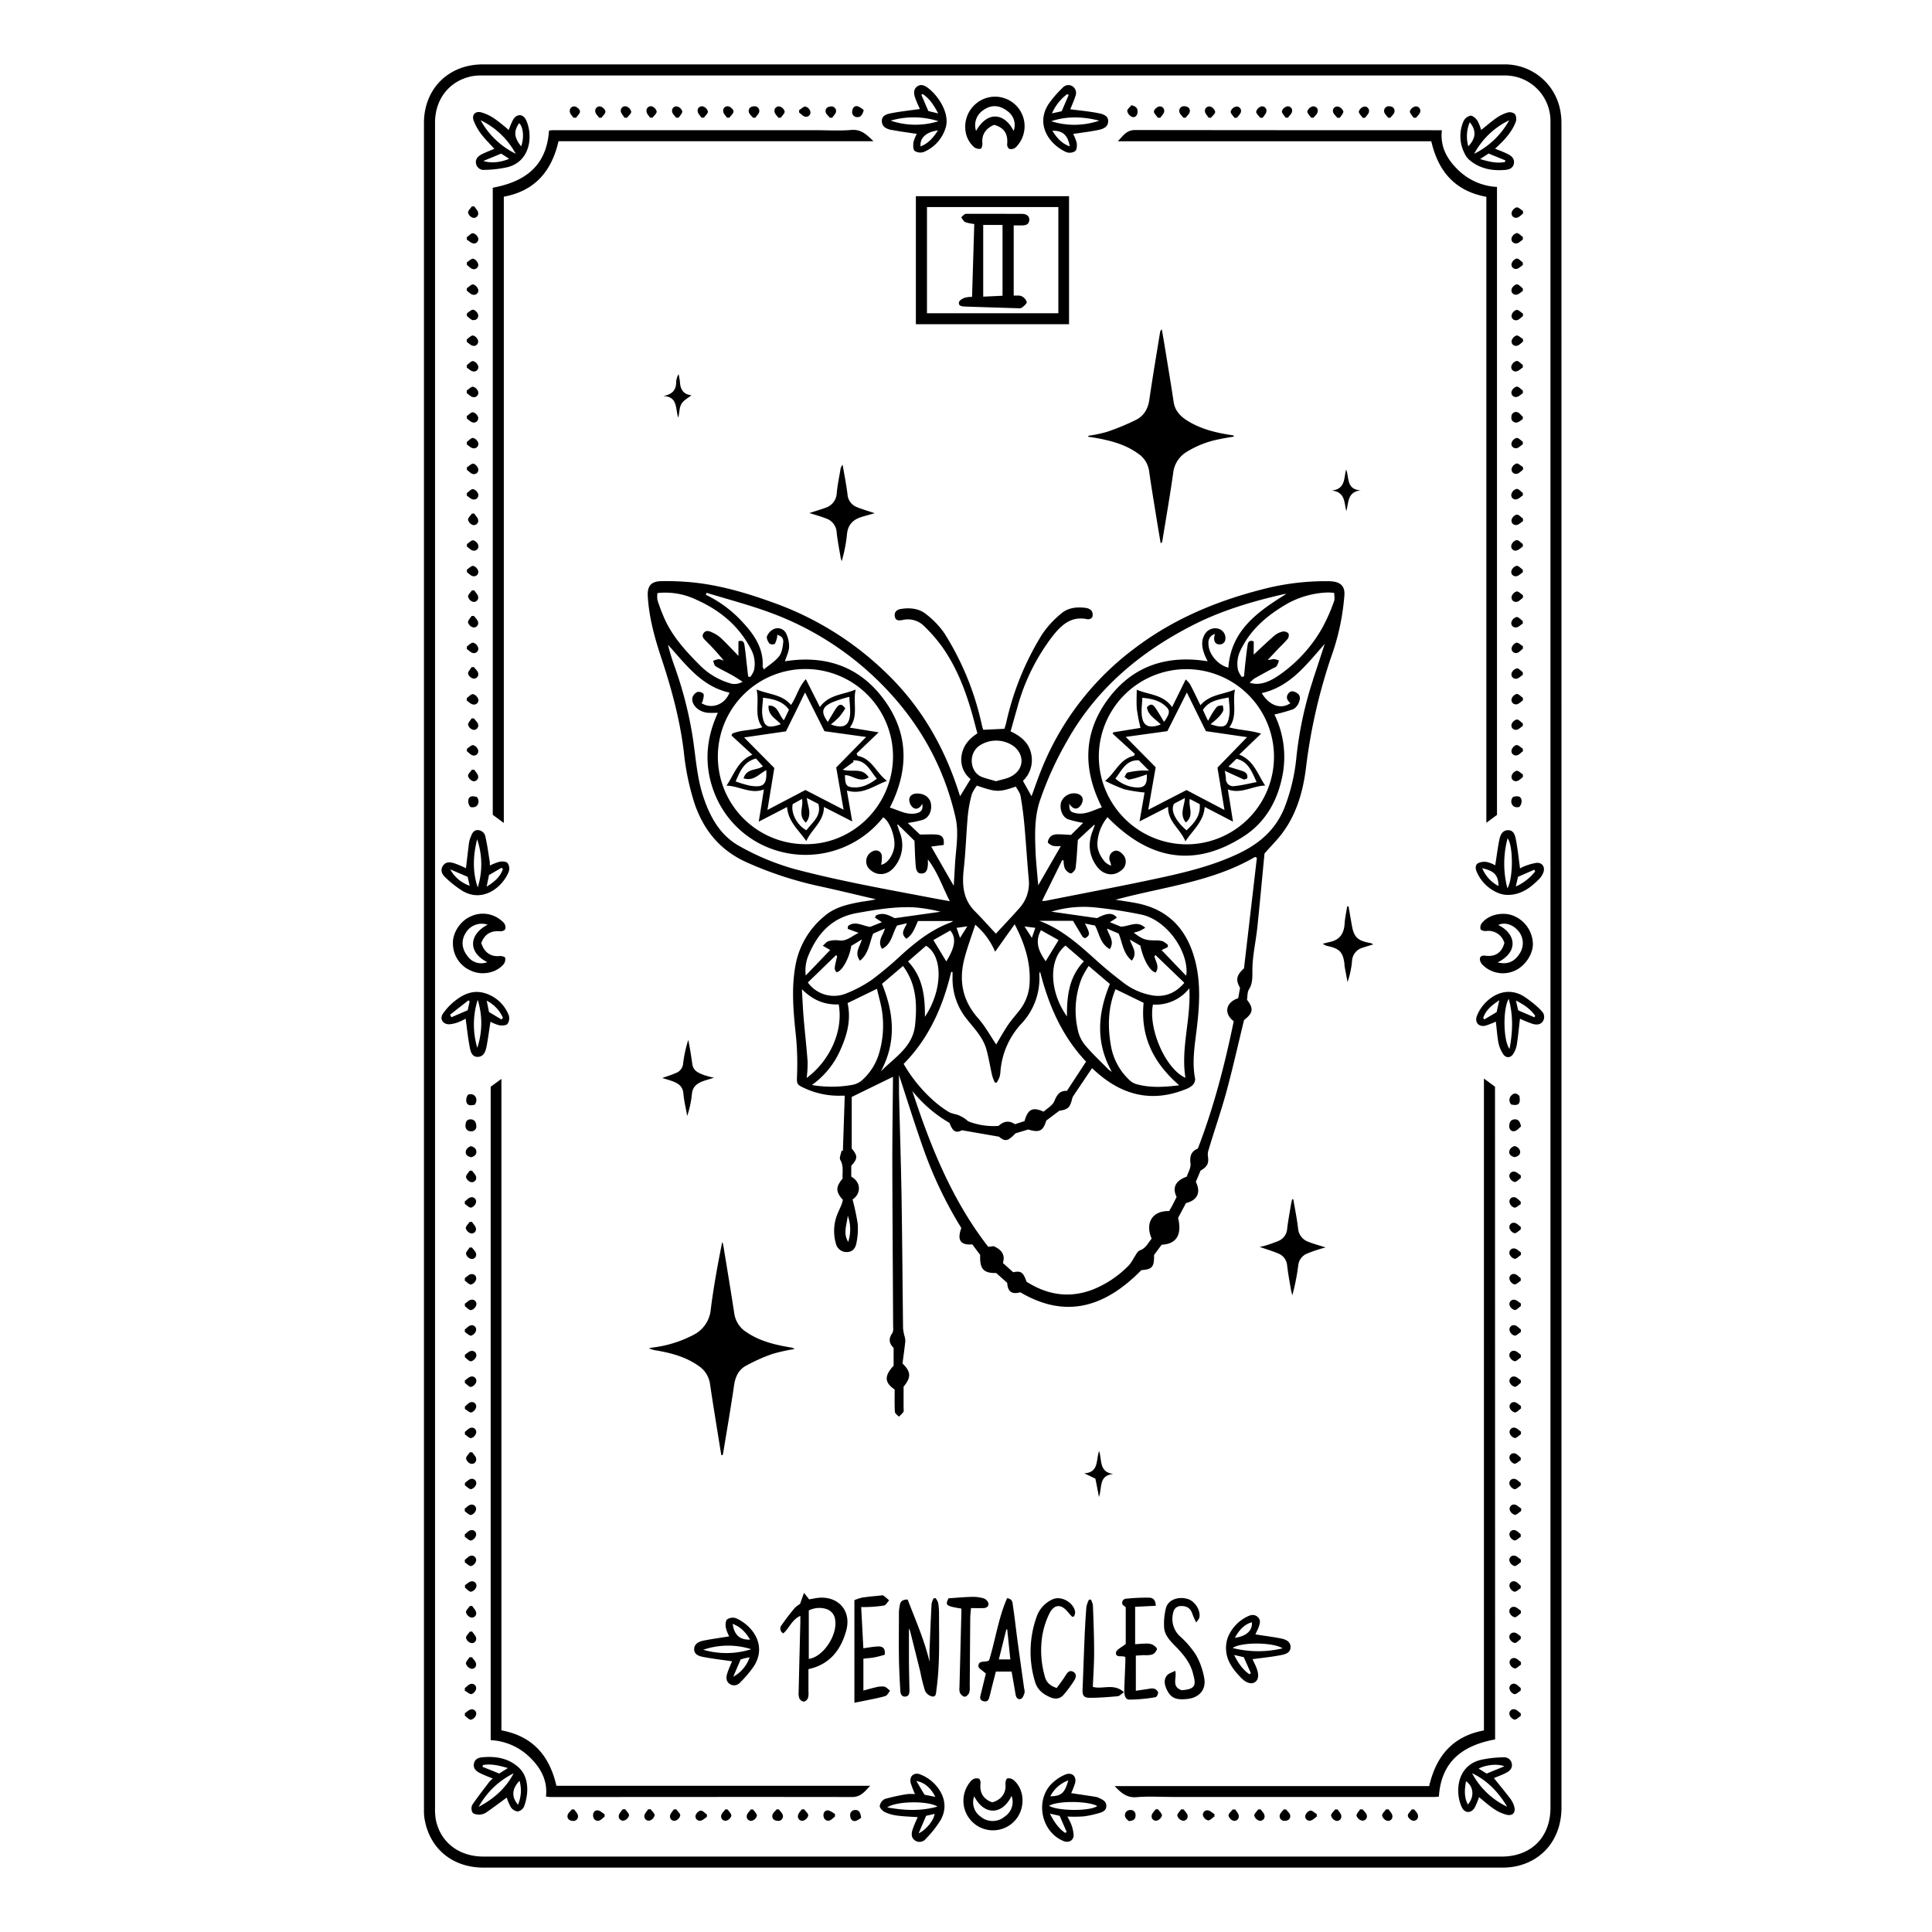 <svg xmlns="http://www.w3.org/2000/svg" viewBox="0 0 750 750"><path d="M606.15,48.17a27.16,27.16,0,0,0-.46-5.33,21.86,21.86,0,0,0-22-17.84H187.39c-13.28,0-22.81,9.49-22.81,22.75V374.91q0,163.68,0,327.36a23.7,23.7,0,0,0,.16,3.37c1.79,11.79,10.72,19.35,22.92,19.36q197.67,0,395.34,0a26.32,26.32,0,0,0,5.32-.47c10.94-2.25,17.84-11.1,17.84-22.82Q606.17,374.93,606.15,48.17Zm-4.26,653.55c0,11.52-7.49,19-19,19H187.7c-9.42,0-16.54-5.37-18.45-14a23.26,23.26,0,0,1-.37-4.94q0-163.49,0-327V47.62c0-9,5.36-16,13.85-17.93a18.51,18.51,0,0,1,4.14-.39q198.57,0,397.14,0A17.66,17.66,0,0,1,601.89,47c0,1.13,0,2.26,0,3.38ZM476,424.18c2.51-9.25,4.6-18.62,6.94-28.2,3.49-2.69,3.83-4.48,1.14-7.86.22-1.3.08-2.89.75-4,1.58-2.54,1.31-5.07,1.35-7.9.08-5.45,1.36-10.88,1.93-16.34,1-9.67,1.88-19.35,2.77-28.56,2.62-3,5.34-5.64,7.49-8.69,5.13-7.26,7.48-15.65,8.58-24.32a214.18,214.18,0,0,1,9.68-42.92A91.22,91.22,0,0,0,521.9,231c.16-2.76-.86-4.47-3.55-5.11a13.39,13.39,0,0,0-2.76-.27,96.69,96.69,0,0,0-25.93,3.26c-17.7,4.55-34.2,11.49-48.9,22.58a109.5,109.5,0,0,0-36.45,47.2c-1.4,3.45-2.6,7-3.87,10.43l-3.34-5.95a11.11,11.11,0,0,0,3.16-10.69c-.93-4.28-4.14-6.74-7.95-8.54.9-3.18,1.74-6.17,2.59-9.16a79.89,79.89,0,0,1,13.47-27.48c3.45-4.46,7.37-8.33,13.88-6.86a2,2,0,0,0,1.78-.87,2.94,2.94,0,0,0-.23-2.36,3.4,3.4,0,0,0-2.16-1.17c-3.53-.51-7.06-.14-9.78,2.25a37.39,37.39,0,0,0-7.32,8,109.66,109.66,0,0,0-13.86,34c-.22,1-.56,2-.75,2.66l-8.2.38a4.36,4.36,0,0,1-.28-.68c-.2-.77-.37-1.54-.55-2.31a110,110,0,0,0-14.31-34.51,33.42,33.42,0,0,0-6.94-7.27c-2.84-2.37-6.41-2.7-10-2.12-1.53.25-2.6,1.23-2.28,2.93s1.64,1.6,3,1.35a8.89,8.89,0,0,1,8.29,2.28,62.23,62.23,0,0,1,7,8c6.43,9.05,10,19.36,12.77,30,.32,1.2.62,2.4,1,3.72-3.22,2.08-5.52,4.73-6.13,8.51a9.69,9.69,0,0,0,3.47,9.24l-4.06,6.65c-.13-.38-.26-.75-.38-1.13-5.71-18-14.86-33.9-28.59-47a121.22,121.22,0,0,0-42.27-26.55c-11.59-4.26-23.38-7.8-35.81-8.59-3-.2-6.09-.29-9.13-.21-3.9.12-5.29,2-5.06,5.91.49,8.29,2.71,16.22,5.29,24,3.94,11.86,7.18,23.83,8.69,36.24a96.9,96.9,0,0,0,4.31,20.57c3.65,10.36,10.08,18,20.4,22.56a142.81,142.81,0,0,0,27.3,9c7.54,1.62,15,3.46,22.54,5.2-1.92.5-3.83.7-5.71,1-5.1.95-10.13,2-14.25,5.56a32,32,0,0,0-11.2,18.9c-1.74,9.34-.81,18.58.17,27.89a110.85,110.85,0,0,1,.4,15c-.09,3-.27,3.57,2.51,4.8a31.42,31.42,0,0,0,14.24,3.11c.57,0,1.14,0,1.77,0-.24,7.26-.48,14.32-.72,21.39l-.51-.06c-.2,1.22-1,2.79-.5,3.6,1.44,2.43.7,4.89.92,7.21-2.75,3.28-2.74,5.17.08,8.29a16.13,16.13,0,0,1-.53,1.88c-.62,1.54-1.39,3-1.94,4.57a17.68,17.68,0,0,0-.28,10.36,4.26,4.26,0,0,0,4.3,3.46c2-.06,3.32-1.16,3.75-3.69a26.67,26.67,0,0,0,.46-7.28,90.7,90.7,0,0,0-2-9.46c3.12-2,3.64-6.48-.5-8.86v-4.22c2.54-2.74,2.54-3.89.18-6.67V425.83l16-7.81c0,.47,0,1.2,0,1.92-.08,10.47-.26,20.94-.24,31.4.05,21.27.21,42.54.31,63.8a4.22,4.22,0,0,1-.27,2.31c-1.57,2.15-1.36,4,.46,5.81v6.92c-4.17,4.4-3,6.88.41,9.23,0,2.68-.09,5.66.08,8.63,0,.66,1,1.27,1.53,1.91a11,11,0,0,0,1.76-1.79c.26-.45.09-1.17.09-1.76v-8.1c3-3.64,2.91-5.77-.42-9,.35-2.64.76-5.61,1.09-8.59a6.79,6.79,0,0,0-.27-1.92,18.7,18.7,0,0,1-.6-3.07c-.21-16.89-.31-33.79-.58-50.68-.23-13.57-.67-27.15-1-40.72,0-2.33,0-4.67,0-7,3.25,9.9,6.35,19.86,9.85,29.68a159.87,159.87,0,0,0,14.34,29.71c-1.43,4-1,6.79,4.27,6.36l3.06,4.1c-.24,5.43,1.31,7.13,6.19,7L391,498c.19,3,1.38,4.7,5.08,3.66,18.14,10.72,33.38,5.28,47-8.6,4.2-.28,5-1.2,4.92-5.86l2.95-4c6.08-.28,7.87-4.27,6.39-10.42l3.06-5.75c4.46-1.08,5.87-4.16,3.82-8.23.61-1.43,1.25-3,1.84-4.37,2.72-1.58,3.29-2.88,2.83-5.76a5.32,5.32,0,0,1,.28-2.29C471.37,439,473.92,431.65,476,424.18Zm33.76-160.4A144.63,144.63,0,0,0,503.26,294a73.66,73.66,0,0,1-4.66,19.63c-3.41,8.38-9.53,13.77-17.64,17.64-11.2,5.35-23.13,7.93-35.11,10.46-13.33,2.81-26.73,5.32-40.11,8a9,9,0,0,1-1.21,0c2.67-5.42,5.25-10.63,7.82-15.84l.55.17a8.8,8.8,0,0,0,.44,3,3.91,3.91,0,0,0,2.26,2c.53.1,1.81-1.2,1.92-2,.45-3.31.58-6.67.9-11l6.29-5.83.3.1c-.26.69-.51,1.39-.78,2.07-1.93,4.85-1.63,9.45,1.44,13.77,2.53,3.55,6.6,4.26,9.63,1.69a4.13,4.13,0,0,0,.33-6.43c-1-1-2.2-1.64-3.55-.84a3,3,0,0,0-1.23,3.66,5.85,5.85,0,0,1,.47,1.82,8.16,8.16,0,0,1-2.28-1.36c-1.91-2.27-3.3-4.82-3-7.95a17.15,17.15,0,0,1,3.9-9.53c15.88,16.32,33.43,20,52.91,7.4,7.78-5,12.51-12.7,14.61-21.77a37.63,37.63,0,0,0-2.72-25.49,70.76,70.76,0,0,0,7.3-2.06,4.89,4.89,0,0,0,2.12-2.48c.64-1.36.8-2.91-.78-3.86-1.06-.64-2.32-1-3.23.23-1.12,1.46-.45,2.71.78,3.77-3.6,2.53-8.2,1-11.12-3.91,11.16-2.51,17.4-11.2,24.44-19.08C512.77,254.52,511.28,259.16,509.71,263.78ZM460.19,418.39c-7.54-3.24-14.54-18.92-12.61-28.42a16.6,16.6,0,0,0,14.11-6.32C462.42,395.56,458.31,406.82,460.19,418.39Zm-46-23.81c-6.92-9.73-7.19-22.37-.55-27.51l7.1,6.14C415,379.2,414.15,386.59,414.19,394.58Zm7-36.06,3.9.78c1.73,3.2,2,7.05,5.73,9.16,2-3.13-.37-5.31-1.11-8l4.56,1.95c1.48,3.6,1.66,7.68,5.09,10.5,2.43-3.07.11-5.33-.74-8.17l4.07,2.36c1.11,5.33,3.64,9.91,5.93,10.43,1.65-2.29-.08-4.3-.48-6.37l.46-.37,11.16,10.74c-3.26,3.83-7.11,5.45-11.63,5A25.51,25.51,0,0,1,435.51,381c-3.32-2.51-6.54-5.17-9.64-7.95-6.8-6.13-13.55-12.3-22.43-15.59h13.1c1.43,2.39,2.56,4.32,3.74,6.2.18.29.66.38,1,.54C423.22,363,423.23,362.47,421.18,358.52Zm-17.08,2.59,6.82,3.82-5,8.23C403.58,369.69,401.44,366,404.1,361.11Zm15.95,18.31a42,42,0,0,1,2.56-4.44c2.9,2.47,5.56,4.72,8.23,7-4.7,11.42-5.64,22.7.77,34.1a10.16,10.16,0,0,1-1.35-.94c-3.1-3.17-6.37-6.2-9.19-9.6a13.67,13.67,0,0,1-2.73-6A34,34,0,0,1,420.05,379.42ZM431.27,406c-1.32-7.49-1.16-14.88,1.79-22l10.89,5.3c-1.28,13.05,3.8,23.34,13.82,32-5.81.73-11.38,1.09-16.89-.52a6.47,6.47,0,0,1-2.47-1.54A23.67,23.67,0,0,1,431.27,406Zm29.16-27.24-9.51-9.93,2.35-1.14.15-.81a8.15,8.15,0,0,0-2-1.47,9.56,9.56,0,0,0-2.94-.35c-3.77,0-4.94-.4-8.37-3a22.38,22.38,0,0,0,2.3-.68,22.78,22.78,0,0,0,2.17-1.2c-3.14-3-5.95-.57-9.47-.46L430.86,358l2.72-1.76c-1.64-2.07-3.79-1.88-7.73.18l-17.7-2.52a43.3,43.3,0,0,1,17.2-1.61,177.87,177.87,0,0,1,17.84,2.78c9.16,2,17.55,13,17.44,22.31A7.71,7.71,0,0,1,460.43,378.71Zm-33.87-84.84a34,34,0,1,1,34.21,33.85A34.17,34.17,0,0,1,426.56,293.87ZM515.41,230a22.22,22.22,0,0,1,2.53.16c0,1.15.3,2.31-.05,3.21a71.3,71.3,0,0,1-4.46,10.15A55.3,55.3,0,0,1,496,262.47c-2.54,1.66-5.28,3.07-8.48,3a20,20,0,0,1-2.4-.39,12.76,12.76,0,0,1,1.81-1.67c2.29-1.32,4.63-2.56,6.95-3.83.58-.31,1.34-.49,1.71-1a8.7,8.7,0,0,0,.9-2.16,7.46,7.46,0,0,0-2.08-.58,22.24,22.24,0,0,1-2.31.38c1.59-1.69,3.17-3.39,4.77-5.06a40.69,40.69,0,0,0,3-3.15,2.3,2.3,0,0,0,.31-2.11,2.59,2.59,0,0,0-2.17-.74,7.48,7.48,0,0,0-3.18,1.5c-2.75,2.36-5.35,4.88-8.14,7.46V249c-1.66-.65-2.18.25-2.35,1.28-.39,2.47-.65,5-.94,7.46-.18,1.6-.32,3.21-.47,4.82l-.87.24a10.5,10.5,0,0,1-1.45-2.63,11.88,11.88,0,0,1,1.14-8.09c3.93-8,10.46-13.39,17.95-17.72A34.82,34.82,0,0,1,515.41,230ZM403.63,311a130.9,130.9,0,0,1,10.56-23.29c11.44-20.43,28.52-34.68,49.11-45.15,11.12-5.65,23-9.14,35.08-11.91a6.61,6.61,0,0,1,.95-.08c-11.08,6.87-21.43,14.1-22.48,28.61-4.1-1-7.74-5.33-7.73-9.34a3.45,3.45,0,0,1,2.53-3.74,8.1,8.1,0,0,0-.33,1.63c0,1.34.53,2.4,2,2.42A2.17,2.17,0,0,0,475.7,248a3.72,3.72,0,0,0-2.51-3.86,4.65,4.65,0,0,0-5.28,1.75c-1.92,2.88-1.28,5.81-.1,8.73.27.66.63,1.28,1,2.09-16-2.59-29.36,1.9-38.87,14.95s-9.58,27.17-2.19,41.76c-3.38,1.08-6.46,3.05-10.22,2.23-2.14-.47-2.45-1-2.42-3.61,1,1.48,2.2,2.43,3.62,1.44a4.18,4.18,0,0,0,1.58-2.88c.08-1.45-1.1-2.33-2.56-2.57a5.34,5.34,0,0,0-5.77,3.23c-.82,2.57.32,5.88,2.65,6.78a40.61,40.61,0,0,0,5.86,1.39l-4.72,4.68c-1.59-.08-3.24-.24-4.89-.22a4.83,4.83,0,0,0-2.66.53,3.64,3.64,0,0,0-1.45,2.47c0,.51,1.29,1.26,2.12,1.49a11,11,0,0,0,2.93.06l-8.78,15.23c-.31-3.77-.75-7.87-1-12C401.77,324.74,401.42,317.82,403.63,311Zm-1.72,49.18-1.34,3.89-2.86-4.42Zm-2.31,22.62a18.32,18.32,0,0,1-4,9.62c-1.47,1.88-3.08,3.66-4.4,5.63-1.72,2.57-3.21,5.29-4.48,7.4-2.21-3.24-4.28-7.08-7.08-10.25-6.06-6.86-7.48-14.59-5.24-23.15,1.12-4.32,2.71-8.52,4.19-13.08a28.14,28.14,0,0,1,7.72,10.49l7.58-10.67C398,366.68,400.37,374.43,399.6,382.82Zm-19.37-93.35a11.75,11.75,0,0,1,13.22.18c4.41,3.41,4.1,9-.8,11.71-1.8,1-3.95,1.3-6,1.93-1.94-.58-3.74-1-5.44-1.64C376.44,299.79,375.76,292.52,380.23,289.47Zm-6.1,47.86c.76-6.83.95-13.71,1.56-20.56a51.76,51.76,0,0,1,1.54-8.35,14.13,14.13,0,0,1,2-3.42c7.59,2.59,8.54,2.61,15.11.37.61,1.18,1.61,2.36,1.84,3.67.67,3.76,1.15,7.56,1.5,11.36.63,7.05,1.05,14.11,1.7,21.15a14.43,14.43,0,0,1-3.9,11.28c-2.92,3.31-6,6.51-8.87,9.65-2.69-2.88-5.36-5.9-8.2-8.76C373.8,349.05,373.45,343.44,374.13,337.33Zm1.37,22.3-2.82,4.49c-.48-1.42-.87-2.56-1.34-3.91ZM274.27,230.12c8.21,2.52,16.55,4.69,24.6,7.65a117.8,117.8,0,0,1,42.47,26.94c14.89,14.72,25,32.24,29.62,52.77,1.35,6.07.08,12.25-.25,18.38-.14,2.69-.31,5.38-.47,8-2.9-5-5.86-10.18-8.76-15.23l4.85-.61c.32-2.73-.54-3.87-2.86-4.05-2-.15-4,0-6.33,0l-4.74-4.5a44.77,44.77,0,0,0,5.84-1.21c2.44-.85,3.66-3.64,3.12-6.4-.43-2.21-2.34-3.68-4.95-3.81-1.71-.09-3.23.52-3.44,2.25a4.07,4.07,0,0,0,1.36,3.13c1.39,1.11,2.72.3,3.71-1.37.33,2.11-.34,3.19-2.22,3.63-3.8.88-6.88-1.17-10.38-2.18,7.38-14.47,7.4-28.57-2.09-41.67s-22.8-17.64-38.65-15.13c.58-1.84,1.53-3.66,1.62-5.52a11.38,11.38,0,0,0-1.22-5.42,3.62,3.62,0,0,0-4.68-1.58,5.33,5.33,0,0,0-2.67,2.78c-.3.73.35,2.08.95,2.87a2.25,2.25,0,0,0,2.1.1,9.64,9.64,0,0,0,.93-2.94,1.39,1.39,0,0,0-.12-.57c1.64.39,2.61,1.26,2.43,2.95-.2,1.85-.51,4-1.58,5.36-1.53,2-3.79,3.34-5.95,5.14-.29-.72-.47-.94-.45-1.16.4-7.19-3.42-12.52-7.94-17.37A46.87,46.87,0,0,0,274,230.89ZM352.5,373.23l7-6.08c6.66,4,6.45,17.28-.45,27.58C359.11,386.81,358.29,379.36,352.5,373.23Zm-27.75,4.18c2.07-.23,5-5.49,5.71-10.22l4.09-2.49c-.64,2.79-3.07,5.05-.7,8.24,3.4-2.77,3.64-6.8,5.1-10.51l4.56-2c-.62,2.64-3.08,4.81-1.11,7.92,3.8-1.85,3.91-5.8,5.83-9.05l3.83-.89c-.79,2.09-2.8,3.87-.21,6,2.46-1.55,3.23-4.09,4.5-6.87H370a4.79,4.79,0,0,1-.76.49c-7.31,2.64-13.29,7.28-19,12.4a138.15,138.15,0,0,1-11.68,9.84,49.29,49.29,0,0,1-10.45,5.53,12.49,12.49,0,0,1-14.51-4.4l10.95-10.61.44.39C323.78,376.2,323.78,376.2,324.75,377.41Zm37.59-12.48,6.56-3.71c2.4,2.95,1.89,6.41-1.56,12Zm-49.93-37.22a34,34,0,1,1,34.26-33.77C346.44,312.78,331,328,312.41,327.71ZM255.22,232.9a9.42,9.42,0,0,1,0-2.67,27.64,27.64,0,0,1,15.09,2.58c9.15,4.05,16.66,10.22,21.3,19.38a11.62,11.62,0,0,1,1.07,8.09,10.74,10.74,0,0,1-1.42,2.52l-.83-.18c-.17-1.53-.34-3.06-.52-4.59-.29-2.56-.53-5.12-.92-7.66-.15-1-.6-2-2.33-1.43v5.69l-1.25-1.32c-1.9-1.94-3.74-3.93-5.72-5.77a12.7,12.7,0,0,0-3.16-2c-1.13-.55-2.5-1.07-3.41.27s.17,2.24,1,3.09a89.37,89.37,0,0,1,6.89,7.61,6.75,6.75,0,0,0-2-.62,8.3,8.3,0,0,0-2.2.67c.33.71.46,1.74,1,2.09,2,1.22,4.08,2.17,6.11,3.3,1.35.75,2.64,1.62,4.35,2.68a5.93,5.93,0,0,1-5.32.47,27.21,27.21,0,0,1-11.27-6.85c-5.68-5.68-11.08-11.6-14.2-19.19C256.62,237,255.86,235,255.22,232.9Zm53.22,104.46a96.15,96.15,0,0,1-21.06-8.71c-7.68-4.14-11.58-11.18-14.27-19.09-2.6-7.66-3-15.72-4.24-23.62a151.22,151.22,0,0,0-7.08-27.45,80.33,80.33,0,0,1-2.48-8.2c6.91,7.62,13,16.2,23.87,18.58-1.73,4.68-7,6.6-10.9,4.05.16-.19.42-.36.46-.56.19-1,.66-2.16.35-3a2.62,2.62,0,0,0-2.45-.71,3.58,3.58,0,0,0-1.89,2.34c-.32,2.83,2.66,5.48,6.19,5.72,1.17.08,2.35,0,3.74,0-4.94,10.68-5.44,21.44-.9,32.23a37.67,37.67,0,0,0,16,17.94,38.47,38.47,0,0,0,49.08-9.6c2.57,1.51,4.92,8,4.26,11.74-.61,3.46-2.84,6.3-5.07,6.68a13.17,13.17,0,0,0,.27-3.63c-.38-1.87-2.28-2.45-3.91-1.41a4.26,4.26,0,0,0-.49,7.08c3,2.6,7.12,1.92,9.63-1.63a13.25,13.25,0,0,0,1.74-13c-.36-1-.67-1.94-1-2.91l.27-.13,6.44,6.32c.16,3.56.21,6.59.47,9.61.13,1.41.4,3.2,2.37,3.09s2.21-1.8,2.36-3.37c.05-.52,0-1.05,0-2.09,3.89,5.06,5.67,10.68,8.52,16.21-2.58-.46-4.81-.84-7-1.27C343.85,345.17,326,342,308.44,337.36Zm5.7,32.83c3.55-8.23,9.19-14.08,18.45-15.74,7.37-1.31,14.75-2.58,22.25-2.22a60.83,60.83,0,0,1,10.27,1.71l-17.77,2.5c-2-.95-4.51-2.56-7.38-1l-.28.79,2.67,1.77-4.56,1.81c-3-.37-5.87-2.51-8.62-.29,0,.35-.06.7-.08,1.06l4.25,1.57c-2.73,1.2-4.67,3.47-7.91,2.88a9.72,9.72,0,0,0-3.91.38c-.64.16-1.13.89-2.12,1.72l2.87,1.66-9.48,9.9A15.36,15.36,0,0,1,314.14,370.19Zm-.62,42c-.41-5.74-1.08-11.45-1.56-17.18-.3-3.65-.45-7.31-.66-11,4.13,4.16,8.77,6.14,14.29,5.9,1.83,10.31-3.39,21.79-12.44,28.55A45.76,45.76,0,0,0,313.52,412.2Zm15.75,69.89c-2.11-3.36-.49-6.76-.17-10.15A15.49,15.49,0,0,1,329.27,482.09Zm5.05-62.46a8.15,8.15,0,0,1-3.77,1.58,45.37,45.37,0,0,1-15.38,0,33,33,0,0,0,11.36-14.3c2.47-5.6,3.87-11.38,2.5-17.5l11.41-5.55c.67,3,1.57,5.92,2,8.94a38,38,0,0,1-1.31,16.51A22.54,22.54,0,0,1,334.32,419.63Zm7.61-3.7c6.1-11.24,5.17-22.52.47-34l8.14-6.92c5.24,7,5.52,14.82,4.7,22.85C354.36,406.56,347.17,410.54,341.93,415.93Zm27.32-38.67.53.17c0,.62,0,1.25,0,1.88a24.84,24.84,0,0,0,5.59,16.38c2.82,3.58,6.13,6.91,7.46,11.4,1,3.41,1.52,7,2.32,10.44a19.87,19.87,0,0,0,1.06,2.74h.73a16.12,16.12,0,0,0,1.08-2.16,10.86,10.86,0,0,0,.37-2.35,30.69,30.69,0,0,1,8-18.23,25.78,25.78,0,0,0,7.07-19.43,1.09,1.09,0,0,1,.33-.77c3.3,12.89,8.39,24.83,17.82,34.8l-7.42,11.34c-3-.11-3.94,1.75-4.95,4.09-.71,1.64-2.72,2.72-4.11,4-4.28-1.92-6.09-1-7.4,3.65L394,436.42c-2.31-1.61-4.46-1.12-6.38.66a27.1,27.1,0,0,1-11.4-1.65c-.63-.22-1.12-.85-1.72-1.22a14.67,14.67,0,0,0-2.37-1.28c-1.25-.48-2.69-.6-3.81-1.27C361.8,427.77,355,420.44,350.8,413,360.59,403.1,366.06,390.77,369.25,377.26ZM465,445.88c-2.65,1.08-3.21,3-2.85,5.88.2,1.65-1,3.46-1.44,5-4.84,1.75-5.53,4.67-3.95,7.89-.43.86-.89,1.81-1.37,2.74s-1,1.85-1.52,2.74c-6.91-.14-9.32,5-6.79,10.7-1.38,1.61-2.2,3.74-4.62,4.58-.91.32-1.48,1.71-2.15,2.66a20.3,20.3,0,0,1-1.89,2.92A40.5,40.5,0,0,1,424,500.69c-9,3.36-17.42,2-25.49-3.12-1.32-3.73-2.11-4.3-5.19-3.69l-4-3.59c1-3.21-.53-5.18-3.61-6.54l-2.07.27c-14-18-22.44-38.94-29.48-60.53a51.69,51.69,0,0,0,14.45,12.43c1.35,3.76,2.78,3.9,4.8,2.84l14.39,2.5c2.45,2,3.36,1.84,6.44-1.31l4.92-1.48c4.34,1.31,5.77.61,7-3.46l5.07-3.82c3.37-.47,4.14-1.21,5-4.74a3.5,3.5,0,0,1,.48-1.06c2.35-3.52,4.71-7,7.2-10.72.34.3.86.75,1.37,1.22,10.24,9.23,21.72,12.25,34.85,7a8.3,8.3,0,0,0,2.74-1.55,3.44,3.44,0,0,0,1.09-2.48c-1.32-6.59-.15-13.07.62-19.57,1.05-8.78,1.62-17.56-.6-26.25-3.08-12.1-10.3-20.06-22.92-22.46-2.59-.5-5.21-.85-8-1.3,18.32-5,37.45-6.85,54.18-16.64l.68.36c-1.68,14.46-3.37,28.92-5,42.9-3,2.77-3.27,4.52-1.54,7.57-.22,1.29-.47,2.71-.71,4.05-4.69,1.46-5.84,5.8-1.74,8.91C475.49,413.17,471.23,429.75,465,445.88ZM194.65,671.72V418.82l-4.17,3.05V675.52a23.36,23.36,0,0,1,15.16,6.63c4.28,4.14,7,9,6.31,15.29.88.08,1.34.16,1.79.16,39,0,78-.07,117.07,0,3.47,0,5-2.3,7-4.36H216C213.34,681.68,206.93,674,194.65,671.72ZM580.36,421.86l-4.3-3.17V671.75c-12.21,2.28-18.55,10-21.26,21.6H432.7c2.52,2.65,4.72,4.63,8.51,4.31,4.54-.39,9.13-.1,13.7-.09h102c.58,0,1.15-.08,1.66-.12.9-13.78,9.34-19.9,21.83-22.21ZM577,76.4v243l4.13-3.05V72.57A23.26,23.26,0,0,1,566,65.93c-4.27-4.14-7-9-6.27-15.38h-4.23q-57.44,0-114.88-.07c-3.41,0-4.74,2.39-6.69,4.37H555.63C558.3,66.47,564.76,74.16,577,76.4ZM191.29,316.31l4.29,3.17V76.36c12.21-2.28,18.57-10,21.24-21.54H339.07c-2.67-2.64-4.84-4.7-8.64-4.37-4.53.39-9.13.09-13.7.09l-102.16,0a12.21,12.21,0,0,0-1.45.15c-.9,13.75-9.33,19.88-21.83,22.18ZM441.88,176.13A9.78,9.78,0,0,1,446.1,183c.84,6,1.85,11.91,2.8,17.86.54,3.35,1.11,6.69,1.66,10,.45-.23.59-.44.63-.67,1.44-8.89,3-17.75,4.25-26.66a10.93,10.93,0,0,1,5.14-8.06,37.52,37.52,0,0,1,12.9-5c1.82-.39,3.66-.69,5.62-1-.26-.29-.33-.44-.42-.46-.32-.08-.65-.11-1-.16-5.79-.9-11.43-2.28-16.5-5.38-2.79-1.71-5-3.85-5.56-7.33-1-6.74-2.14-13.46-3.23-20.19-.43-2.7-.91-5.39-1.37-8.08a1.74,1.74,0,0,0-.7,1.22c-1.4,8.69-2.89,17.37-4.15,26.08-.5,3.52-2.1,6.26-5.13,7.8a91.35,91.35,0,0,1-11.3,4.67,54.71,54.71,0,0,1-7.26,1.53c0,.12,0,.25,0,.38,1.17.18,2.35.34,3.51.56C431.69,171.17,437.15,172.69,441.88,176.13ZM308.47,523.69a3.19,3.19,0,0,0-1.56-.62c-6.06-1-12-2.43-17.13-5.93a10.25,10.25,0,0,1-4.73-7.24c-1.36-8.9-2.85-17.78-4.3-26.66a6.16,6.16,0,0,0-.39-1.09c-1.75,8.75-3.35,17.42-4.44,26.14a12.26,12.26,0,0,1-6.67,9.89,45.82,45.82,0,0,1-15.84,4.92c-.52.08-1,.22-1.55.33a14.46,14.46,0,0,0,3.57.92c5.58,1,11,2.53,15.7,5.85a10.08,10.08,0,0,1,4.51,7.14c1.2,8.19,2.57,16.36,3.87,24.54.16,1,.34,2,.51,3l.45,0a2.27,2.27,0,0,0,.22-.54c1.45-8.88,3-17.76,4.29-26.66.48-3.26,1.8-6,4.6-7.49a69.06,69.06,0,0,1,10.28-4.6A70.22,70.22,0,0,1,308.47,523.69ZM415,76.16H355.54v49.69H415Zm-4.15,45.43h-51V80.38h51Zm-57.5,511.78c1.32,5.25,2.65,10.51,3.94,15.77a63.17,63.17,0,0,0,1.83,7.29,4.06,4.06,0,0,0,2.87,2.16c1.51.11,1.38-1.52,1.54-2.71,1.36-9.75,1-19.56,1-29.35a26.31,26.31,0,0,0-.34-4.35,6.23,6.23,0,0,0-1-1.78l-.78.08a8,8,0,0,0-.78,2.18c-.31,6-.55,12-.78,18-.06,1.48,0,3,0,4.44-2-8.46-5.5-16.3-8.5-24.17-2.05,0-2.87.8-3.06,2.28a20.22,20.22,0,0,0-.33,2.55c0,5.83-.07,11.65,0,17.47.07,4.37.29,8.73.54,13.09.06,1.14.46,2.41,1.94,2.29s1.63-1.34,1.61-2.54c-.07-3.77-.17-7.55-.2-11.32,0-4.13,0-8.26,0-12.61A9.14,9.14,0,0,1,353.36,633.37ZM328.5,633c2.18-7.87-3.35-13.77-11.4-12.66-1,.15-2.06.37-3,.53-.55-.71-1-1.33-2-2.51l-1.53,4.3a10.42,10.42,0,0,0-2,1.5,82.9,82.9,0,0,0-5.13,6.69,2.07,2.07,0,0,0,.64,3.22c2.32-2,3.32-5.34,6.61-6.8,0,1,0,1.68,0,2.39-.22,9.07-.46,18.14-.66,27.21a5.61,5.61,0,0,0,.31,2.51,2.38,2.38,0,0,0,1.76,1.2,2.46,2.46,0,0,0,1.57-1.44,7.35,7.35,0,0,0,.17-2.54c0-2.9,0-5.79,0-8.64C322.21,646.13,326.44,640.42,328.5,633ZM315.21,643.7c-.3.1-.62.15-1.24.29V625.18a9.05,9.05,0,0,1,7.1-.47,4.91,4.91,0,0,1,3.15,4.24C325.05,634.32,320.37,642,315.21,643.7ZM394.87,636c-.56-4.2-1-8.41-1.65-12.6-.17-1.12,0-2.63-2.26-3-3.41,7.75-4.53,16.24-7,24.15-1.44,1-4.1-.28-4.15,2.26,0,.84,1.67,1.71,2.91,2.87-.51,2.09-1.19,4.77-1.83,7.45-.3,1.26-1,2.81.93,3.28s2.11-1.14,2.47-2.42c.24-.89.43-1.8.66-2.7l1.65-6.39h6.1c.14.81.28,1.52.4,2.23q.58,3.31,1.15,6.65c.2,1.2.89,2.17,2.1,1.71.65-.25,1.06-1.4,1.36-2.23a4.14,4.14,0,0,0-.13-1.76C396.66,649,395.75,642.49,394.87,636Zm-7.12,8.17q1.46-5.85,2.92-11.66H391c.4,3.83.79,7.65,1.21,11.66Zm-104.47,9.54a3,3,0,0,0,4-.54,40.75,40.75,0,0,0,5.44-6.46c5.16-8.18-.79-15.85-7.07-18.54a3.87,3.87,0,0,0-3.39.5c-.64.55-.66,2.15-.49,3.21a15.06,15.06,0,0,0,1.3,3.36c-3.41.55-6.68,1-9.9,1.63-1.74.37-3.64,1.14-3.69,3.3s1.94,2.76,3.57,3.07c3.68.7,7.4,1.13,11.14,1.67-.59,1.45-1.39,3.11-1.92,4.86C281.84,651.2,281.85,652.73,283.28,653.72Zm1.37-2.82,2.87-6.69c.68-.2,1.11-.36,1.56-.46.61-.14,1.24-.24,1.92-.37A13.48,13.48,0,0,1,284.65,650.9Zm6.53-14.4c-4.41.19-6.22-2.29-6.76-6.1C287.58,631.55,289.54,633.76,291.18,636.5ZM273,640.43a29.89,29.89,0,0,1,18.63-.21A31.88,31.88,0,0,1,273,640.43Zm73.16-590c3.16.64,6.36,1,9.75,1.56a13.27,13.27,0,0,0-1.29,3.18c-.16,1.14-.22,2.83.44,3.4a4.07,4.07,0,0,0,3.57.42,14.86,14.86,0,0,0,8.47-9.4c1.77-5.7-3.15-12.78-7-15.55-1.21-.87-2.58-1.5-4-.51s-1.4,2.51-1,3.95a35,35,0,0,0,1.55,3.84l.44,1c-3.74.53-7.41.92-11,1.61-1.7.32-3.82.84-3.76,3.13S344.31,50.09,346.12,50.46Zm11.19,6.39c-.3-3.28,2.13-5.56,6.77-6.2C362.25,53.49,360.34,55.73,357.31,56.85Zm.85-20.32c2.63,1.79,4.34,4.32,6,7.53l-3.81-.92c-.89-2-1.8-4.18-2.72-6.3Zm6.19,10.53a30,30,0,0,1-18.63-.2A31.88,31.88,0,0,1,364.35,47.06Zm62.16,650.87a5.78,5.78,0,0,0-1.33-.39c-3.07-.48-6.13-.93-9.38-1.42a34.46,34.46,0,0,0,1.48-3.78c.72-2.66-1.11-4.45-3.68-3.46a16.34,16.34,0,0,0-4.67,2.91c-7.32,6.24-5.18,19.11,3.75,22.87a2.39,2.39,0,0,0,.37.15c2,.66,3.74-.43,3.69-2.53a14.91,14.91,0,0,0-.91-4,26.13,26.13,0,0,0-1.52-3.07,58.25,58.25,0,0,0,6.24-.05,37.72,37.72,0,0,0,6-1.28c1.41-.39,2.91-1,2.89-2.82S427.93,698.55,426.51,697.93Zm-11.84-6.78c-1.36,5-2.78,6.14-7,6.2A13.11,13.11,0,0,1,414.67,691.15Zm-1.22,20.41c-2.58-1.76-4.28-4.27-5.91-7.47l3.77.83c.92,2.12,1.83,4.19,2.74,6.27ZM407.25,701c3.37-2,14.9-1.92,18.7.08C423.4,703.15,410.53,703.1,407.25,701Zm-50.11-12.23c-2.49-.85-4.26.91-3.58,3.47a39.75,39.75,0,0,0,1.64,4.23,18.6,18.6,0,0,0-3,0,74.9,74.9,0,0,0-8.68,1.88,3.66,3.66,0,0,0-2,2.78c0,.81,1.23,2,2.17,2.41a16.21,16.21,0,0,0,4.77,1.29c2.58.33,5.19.4,7.81.59a50.81,50.81,0,0,0-2,4.77c-.49,1.55-.64,3.24,1,4.32a3.1,3.1,0,0,0,4.16-.72,40.82,40.82,0,0,0,5.72-7.25C369.75,698.45,362.77,690.73,357.14,688.81Zm-.51,22.87c1.09-2.55,2-4.66,2.9-6.75l3.27-.74C362.62,706.42,359.54,710.39,356.63,711.68Zm-12.21-10c3.54-2.51,15.91-2.64,19.5-.33C357.38,703.15,351.16,702.83,344.42,701.63Zm14.48-4.93-3.16-5.31c3.07.46,5.72,2.8,7.35,6.14ZM172.76,340.48a40.93,40.93,0,0,0,6.78,5.37c8.07,4.79,15.78-1.68,18-7.61A3.69,3.69,0,0,0,197,335c-.56-.61-2.05-.66-3.05-.48a20.14,20.14,0,0,0-3.76,1.48c-.05-.73,0-1.32-.13-1.88-.5-3.06-.89-6.13-1.59-9.14a3.12,3.12,0,0,0-3-2.74c-1.69,0-2.26,1.4-2.76,2.72a9.81,9.81,0,0,0-.62,2.09c-.43,3.32-.8,6.65-1.2,10a43.43,43.43,0,0,0-4.45-1.9c-1.6-.51-3.37-.76-4.49.94S171.6,339.4,172.76,340.48Zm17.07-.79,4.92-2.85.45.62c-1.08,3-3.3,4.91-6.29,6.73C189.25,342.56,189.5,341.29,189.83,339.69Zm-4.61-13.89a30,30,0,0,1,.24,18.67C183.34,338.29,183.67,332.06,185.22,325.8Zm-3.67,14.59c.28,1.25.53,2.32.78,3.45a13.5,13.5,0,0,1-7.55-6.35Zm.78,66c.33,1.74.82,4,3.23,3.88,2.23-.09,2.94-2.11,3.3-3.93.63-3.16,1-6.37,1.55-9.7a15.1,15.1,0,0,0,3.42,1.37c1.06.16,2.66.1,3.2-.55a3.88,3.88,0,0,0,.44-3.4,14.37,14.37,0,0,0-9.51-8.59c-4.19-1.17-7.85.34-11.06,2.85a22.76,22.76,0,0,0-5,5.25c-1.35,2.07.15,4.19,2.66,4.05a13.55,13.55,0,0,0,3.61-.9,22.3,22.3,0,0,0,2.59-1.29C181.28,399.15,181.64,402.8,182.33,406.4Zm12.91-11.28c-.19.22-.38.43-.56.65l-4.85-2.89-.89-4.4A13.44,13.44,0,0,1,195.24,395.12Zm-9.8-7a30.39,30.39,0,0,1-.16,18.65A31.79,31.79,0,0,1,185.44,388.15Zm-10.21,6.79-.5-1,7.1-5.56.48.43c-.24,1.06-.47,2.12-.75,3.4Zm413.29-68.75c-.33-1.73-.81-4-3.24-3.86-2.23.1-2.93,2.12-3.29,3.94-.63,3.16-1,6.36-1.55,9.7a12,12,0,0,0-3.06-1.26,5.76,5.76,0,0,0-3.62.42c-1.33.88-.93,2.51-.29,3.81a15.43,15.43,0,0,0,8.49,7.9,10,10,0,0,0,3.87.6c5-.22,8.6-3,11.88-6.4a6.93,6.93,0,0,0,1.36-2.16c.88-2.14-.32-4.07-2.6-3.88a22.23,22.23,0,0,0-4.89,1.39,9.79,9.79,0,0,0-1.5.77C589.57,333.44,589.21,329.79,588.52,326.19Zm-13.1,10.9c4.39,1,6.28,2.5,6.3,6.91A13.64,13.64,0,0,1,575.42,337.09Zm9.74,7.74a37.77,37.77,0,0,1,.09-19.35C587.51,328.36,587.44,341.23,585.16,344.83Zm10.42-7.16.38.63a19.57,19.57,0,0,1-7.53,5.88l.86-3.76ZM501,639.34c-.06-2.24-2.09-3-3.91-3.32-3.15-.64-6.36-1-9.75-1.56.43-.93.91-1.85,1.27-2.83.51-1.39.93-2.85-.46-4s-2.81-.68-4.1,0a15.29,15.29,0,0,0-7.4,8,12.1,12.1,0,0,0-.7,4.63c.15,4.52,2.8,7.86,5.73,10.95,2.1,2.21,4.18,2.74,5.57,1.74s1.56-3,.36-5.86c-.46-1.1-1-2.16-1.4-3,3.73-.5,7.34-.86,10.88-1.54C498.8,642.22,501,641.75,501,639.34Zm-15-9.55c.23,3.18-2.17,5.42-6.62,6C481.18,632.44,483.42,630.43,485.93,629.79ZM485,649.93c-2.6-1.8-4.32-4.31-5.9-7.47l3.73.85c.89,2,1.83,4.11,2.77,6.24Zm-6.5-10.17c3.23-2.36,15.67-2.3,19.42.12A40.74,40.74,0,0,1,478.51,639.76ZM414,59.08a3.9,3.9,0,0,0,3.41-.44c.65-.54.72-2.14.56-3.2A15.6,15.6,0,0,0,416.59,52c3.26-.5,6.41-.87,9.51-1.49,1.89-.38,4-1,4.09-3.39s-2.32-2.91-4.12-3.25c-3.49-.66-7.05-1-10.58-1.44.63-1.61,1.43-3.35,2-5.16a3.11,3.11,0,0,0-1.09-3.74,2.94,2.94,0,0,0-3.85.5A42,42,0,0,0,407,40.46C401.78,48.64,407.69,56.34,414,59.08Zm.29-22.53.58.3-2.72,6.33-3.77.83A18.54,18.54,0,0,1,414.26,36.55Zm12.46,10.28a29.87,29.87,0,0,1-18.67.23C414.23,45,420.46,45.26,426.72,46.83Zm-11.43,10c-3.21-1.1-5.11-3.38-6.79-6.06C412.73,50.61,414.6,52.72,415.29,56.87Zm183,335.46a41.67,41.67,0,0,0-7-5.64c-8.13-4.75-15.89,2-18,7.78-.94,2.58.85,4.4,3.49,3.69a35.33,35.33,0,0,0,3.88-1.52c.34,2.87.51,5.58,1,8.22a12.38,12.38,0,0,0,1.91,4.48c1.07,1.57,2.93,1.39,3.9-.27a9.9,9.9,0,0,0,1.33-3.49c.52-3.35.83-6.73,1.22-10.07a50.69,50.69,0,0,0,4.78,1.95c1.48.45,3.1.54,4.14-1A3.1,3.1,0,0,0,598.24,392.33Zm-17.21.54-4.9,2.91c-.15-.2-.29-.4-.44-.59,1-3,3.29-4.88,6.27-6.85C581.6,390.07,581.35,391.29,581,392.87ZM586,407.19c-2.46-3.21-2.63-15.59-.32-19.43C587.49,394.33,587.24,400.57,586,407.19Zm9.67-12.27-6.32-2.71c-.28-1.27-.52-2.33-.86-3.8,3.16,1.62,5.7,3.32,7.48,5.95ZM436.45,656.1c-.05,1.58.24,3.64,1.92,3.69a63.86,63.86,0,0,0,10.2-.94c.44-.07,1.08-1.27,1-1.85s-.9-1.26-1.53-1.47a5.69,5.69,0,0,0-2.34.13c-1.62.21-3.22.47-4.77.7V642.71c1.26-.08,2.23-.15,3.2-.2a9.5,9.5,0,0,0,3.14-.22,3.37,3.37,0,0,0,1.85-2.11c.08-.51-1.09-1.43-1.88-1.81a5.87,5.87,0,0,0-2.53-.32c-1.22,0-2.44.13-4.05.23V623.76l8-.39c0-1.9-.83-3.11-2.53-3.16a75.47,75.47,0,0,0-8.89.4,1.6,1.6,0,0,0-1.41,2.38l1.18.93v14.24c-1.62,1.36-3.7,2.27-3.78,3.35-.19,2.24,2.38,1,3.63,1.76,0,.62,0,1.27,0,1.92C436.73,648.83,436.55,652.46,436.45,656.1Zm150,42.33c-2.12-2.77-4.33-5.46-6.51-8.18,1.44-.61,3.19-1.23,4.81-2.07,1.41-.73,2.5-1.87,2.11-3.66a3,3,0,0,0-3.29-2.33,42.55,42.55,0,0,0-9,1.06c-9,2.37-9.83,12.38-7.14,18.24,1.15,2.5,3.69,2.55,5.07.17a30.73,30.73,0,0,0,1.67-4c1.9,1.52,3.7,3.18,5.71,4.52a15.91,15.91,0,0,0,5,2.31c2.42.57,3.67-1,2.87-3.41A9.37,9.37,0,0,0,586.45,698.43ZM584,685.68l-6.9,2.82L574,686.56C577,685.06,581.25,684.6,584,685.68Zm-14.17,14.84c-1.57-3-1.26-6-.72-9.06C572.07,693.53,572.45,697.47,569.81,700.52Zm1.65-12.15c6,2.84,10.25,7.44,13.61,13A29.85,29.85,0,0,1,571.46,688.37ZM186.76,52c1.59,2.07,3.47,3.92,5.14,5.78-1.65.71-3.4,1.33-5,2.18-1.4.73-2.49,1.88-2.08,3.67a3,3,0,0,0,3.31,2.31,43.39,43.39,0,0,0,9-1.07c8.93-2.36,9.8-12.39,7.11-18.24-1.15-2.5-3.69-2.53-5.07-.15a33.29,33.29,0,0,0-1.68,4,68.72,68.72,0,0,0-5.38-4.32,17.81,17.81,0,0,0-5.29-2.54C184.37,43,183,44.71,183.94,47A21.4,21.4,0,0,0,186.76,52Zm.86,10.48,6.94-2.85,3.09,2C194.66,63,190.48,63.5,187.62,62.46Zm13.95-14.68c1.61,1.66,1.94,5.75.73,9C199.53,53.32,199.34,50.89,201.57,47.78ZM200.2,59.69a31.4,31.4,0,0,1-13.62-13A30.38,30.38,0,0,1,200.2,59.69Zm370,2.21c4.07,3.59,9,4.52,14.2,4.05,1.48-.13,2.92-.66,3.28-2.39s-.73-2.92-2.13-3.64c-1.63-.84-3.37-1.46-5.16-2.21l1.25-1.17c2.81-2.65,5.36-5.54,6.76-9.19a3.67,3.67,0,0,0-.29-3.07,3.25,3.25,0,0,0-2.83-.61,15.35,15.35,0,0,0-4.42,2.15c-2,1.41-3.9,3.06-5.88,4.64a16.47,16.47,0,0,0-1.48-3.67c-.61-.87-1.81-1.95-2.65-1.88a3.93,3.93,0,0,0-2.7,2.11,14.51,14.51,0,0,0,.36,12.46A8.11,8.11,0,0,0,570.18,61.9Zm14.2.37c-.06.21-.13.42-.19.63-3.17.6-6.2-.12-9.63-1.16l3.29-2.14Zm1.46-15.57a31.49,31.49,0,0,1-13.58,13A30.27,30.27,0,0,1,585.84,46.7Zm-15.3.77c2.64,3.18,2.4,6.21-.56,9.32A14.23,14.23,0,0,1,570.54,47.47ZM201.39,686.16c-3.94-3.63-8.85-4.45-14-4-1.55.13-3.07.64-3.41,2.48s.82,2.89,2.22,3.61c1.61.83,3.33,1.44,5.1,2.18a11.93,11.93,0,0,0-1.31,1.22c-2.26,3-4.59,5.93-6.65,9a3.2,3.2,0,0,0,.16,3.05c.54.65,2,.76,3,.71a5.23,5.23,0,0,0,2.53-1c2.59-1.8,5.12-3.71,7.69-5.59a18.65,18.65,0,0,0,1.6,3.75,3.76,3.76,0,0,0,2.6,1.64,3.38,3.38,0,0,0,2.48-1.83,19.9,19.9,0,0,0,1.27-6C204.8,692,204,688.59,201.39,686.16Zm-14.08-.28c.06-.23.11-.46.17-.69,3.17-.59,6.22.18,9.69,1.17l-3.38,2.12Zm-1.49,15.53a31.41,31.41,0,0,1,13.57-13C196.35,694.23,191.63,698.36,185.82,701.41Zm15.26-.81c-2.62-3.12-2.37-6.2.6-9.3A13.88,13.88,0,0,1,201.08,700.6Zm255.15-52c-1.33.69-2.52,1-3.15,1.72-1.28,1.49-1.1,3.34-.36,5.07,1.6,3.72,3.61,4.68,8.39,4.12,4.49-.54,7.19-3.64,6.37-8.07a27.93,27.93,0,0,0-3.13-8.87,34.29,34.29,0,0,0-6.14-7.23,9.19,9.19,0,0,1-2.93-8.6c.38-2.54,1.71-3.57,4.25-3.22,2,.27,2.92,1.56,3.48,3.35a26.93,26.93,0,0,0,1.36,2.95,8.55,8.55,0,0,0,1.17-1.7c.74-2.74-1.54-6.48-4.43-7.38-3.66-1.14-7.63.29-8.47,3.44a24.68,24.68,0,0,0-.74,7.42c.13,3.26,2.45,5.47,4.59,7.66,2.9,3,5.51,6.11,6.59,10.23s1.64,6.26-4.37,6.64C454.63,654.75,456.93,651.52,456.23,648.59Zm2.42,7.53c-.1,0-.18,0,0,0ZM378.25,57.19a3.1,3.1,0,0,0,2.46.54c.39-.1.72-1.41.65-2.13-.34-3.19,1.22-5.76,4.57-7.13,3.85,1.06,5.42,3.49,5.05,7.43a2.29,2.29,0,0,0,.7,1.83,2.63,2.63,0,0,0,2-.11A4.16,4.16,0,0,0,395,56.45a11.47,11.47,0,0,0-16.71-15.68C373.53,45.28,373.48,53.23,378.25,57.19Zm3.54-14.48c3-2.11,6.19-2,9.33.45a6.54,6.54,0,0,1,2.36,7.67c-3.41-6.9-10.08-8-14.57,0A7,7,0,0,1,381.79,42.71ZM393.45,691a2.89,2.89,0,0,0-2.43-.61c-.47.18-.78,1.51-.7,2.28.33,3.34-1.57,6-5.1,7-3.42-1.17-5-3.7-4.58-7.32.07-.62-.18-1.64-.6-1.86a3,3,0,0,0-2.16.14,4.35,4.35,0,0,0-1.44,1.34,11.48,11.48,0,1,0,18.43,13.68C398.1,701,397.5,694.37,393.45,691Zm-3.67,14.39a7.26,7.26,0,0,1-9.17-.23,6.76,6.76,0,0,1-2.43-7.83c4,7.67,11,7.18,14.51-.17A6.81,6.81,0,0,1,389.78,705.35ZM576.62,371c-1.29-.17-2.23.24-2.13,1.58a3.87,3.87,0,0,0,1.22,2.14,11.17,11.17,0,0,0,12.34,2.1c4.12-1.86,7.22-6.64,7-10.74a12.08,12.08,0,0,0-8.08-10.79c-4.17-1.37-9.32-.06-11.76,3.12a2.74,2.74,0,0,0-.47,2.28c.23.49,1.41.81,2.12.73a6.47,6.47,0,0,1,7.14,4.63C583,369.8,580.47,371.53,576.62,371Zm5-11.91c2.24-1.14,5.28-.38,7.37,1.85a7.27,7.27,0,0,1,1,9.12c-2,3.28-4.78,4.5-8.61,3.54C589.74,369.43,588.37,362.38,581.67,359.12Zm-387.39,2.42a2.28,2.28,0,0,0,1.84-.69,2.52,2.52,0,0,0-.12-2,4.29,4.29,0,0,0-1.31-1.45,11,11,0,0,0-11.92-1.61c-4.1,1.76-7.15,6.47-6.89,10.78a11.45,11.45,0,0,0,7,10.28c4.33,2,9.91.87,12.72-2.58a3.18,3.18,0,0,0,.55-2.45c-.11-.39-1.42-.73-2.14-.66-3.4.37-6-1.39-7.13-5.06C188.18,362.58,190.55,361.19,194.28,361.54Zm-5.08,12a6.44,6.44,0,0,1-7.38-2c-2.54-3-2.88-6.32-1-9.32a7.21,7.21,0,0,1,8.54-3.22C182.29,362.52,181.29,369.54,189.2,373.52ZM336.66,623.84a48.31,48.31,0,0,0,6.5-.58c.77-.15,1.34-1.33,2-2a26.15,26.15,0,0,0-2.22-1.87c-.27-.18-.78-.06-1.17,0-2.37.24-4.75.43-7.09.8a17.47,17.47,0,0,0-3,1V661c1.5-.3,2.58-.49,3.66-.72,2.78-.58,5.59-1.07,8.31-1.86.77-.22,1.27-1.37,1.89-2.1-.78-.56-1.5-1.46-2.35-1.6a9.71,9.71,0,0,0-3.52.37c-1.51.32-3,.79-4.5,1.2V643.9c1.54-.18,2.92-.26,4.27-.51s2.74-.67,4-1c.29-2.43-.59-3.36-2.85-3.23-1.76.1-3.51.44-5.44.69-.28-5.44-.55-10.62-.84-16C335.11,623.85,335.89,623.89,336.66,623.84ZM412.82,658a43.87,43.87,0,0,0,4.29-5.82c.7-1.1.86-2.57-.63-3.26s-2.25.55-3,1.76c-1,1.64-2.22,3.14-3.27,4.6-2.74-.91-4.08-2.33-4.64-4.6a36.66,36.66,0,0,1-1.06-15,30.84,30.84,0,0,1,3-9.56c1.91-3.53,4.58-3.39,7.07-.29.52.63,1.09,1.21,1.64,1.82l.7-.16a4.56,4.56,0,0,0,.46-1.52c-.31-3.71-5.28-6.65-8.71-5.14a11.54,11.54,0,0,0-6.32,7,40.17,40.17,0,0,0-.56,25c.82,2.91,2.89,4.68,5.53,5.87C409.27,659.68,411.32,659.68,412.82,658ZM329,191.87c-.48-3.83-1.24-7.63-1.89-11.43a3.14,3.14,0,0,0-.85,1.81c-.51,3.07-1.16,6.12-1.44,9.21a6.26,6.26,0,0,1-4.48,5.7c-1.94.72-3.95,1.27-6.11,2,2.25.72,4.38,1.3,6.43,2.1a6,6,0,0,1,4.12,5.31c.34,3.28,1,6.54,1.54,9.8.09.51.28,1,.42,1.5a56.75,56.75,0,0,0,2.05-10.4c.32-3.73,2.31-5.75,5.65-6.78,1.65-.51,3.33-.95,5.13-1.46-2.44-.82-4.71-1.47-6.88-2.35A5.69,5.69,0,0,1,329,191.87Zm172.67,311a85.46,85.46,0,0,0,2.3-11.57,5.52,5.52,0,0,1,3.3-4.6,47.18,47.18,0,0,1,4.84-1.74c.74-.26,1.51-.43,2.49-.7-2.45-.79-4.63-1.36-6.69-2.18a6,6,0,0,1-4-5.21c-.44-3.79-1.21-7.54-1.85-11.31l-.43,0c-.14.56-.32,1.12-.41,1.69-.54,3.26-1.16,6.52-1.55,9.8a5.47,5.47,0,0,1-3.26,4.63,56,56,0,0,1-5.41,1.92,20.08,20.08,0,0,1-2,.44c2.66.93,5,1.63,7.23,2.57a5.42,5.42,0,0,1,3.44,4.71c.39,3.28,1,6.54,1.56,9.8A17.35,17.35,0,0,0,501.71,502.86ZM376.21,657.21a6.62,6.62,0,0,0,.24-2.54c.07-8.8.12-17.61.2-26.41,0-1.36.19-2.72.29-4,1.79,0,3.31.05,4.83,0,1.21,0,2.22-.71,1.9-2a3,3,0,0,0-1.89-1.8,14.93,14.93,0,0,0-4.51-.56c-3.08.08-6.16.37-9.06.56-1.34,2.75-1,3,5,4,0,.5,0,.89,0,1.29q-.37,14.68-.75,29.37a4.36,4.36,0,0,0,.24,2.13c.38.64,1.19,1.41,1.81,1.41S375.9,657.86,376.21,657.21ZM423,659.09c3.63,0,7.27-.29,10.88-.61.73-.07,1.39-.86,2.44-1.55-3.93-3.65-8.3-1-12.08-2.09.18-4.47.5-9,.5-13.44,0-6.08-.25-12.17-.47-18.25a7.82,7.82,0,0,0-.76-2.17h-.77a11.3,11.3,0,0,0-1,2.79c-.32,4-.54,7.92-.71,11.88-.29,6.75-.5,13.49-.78,20.24C420.15,658.12,420.73,659.09,423,659.09Zm98.92-284.87c0,.33,0,.66.07,1,.36,2,.74,4,1.12,6a34.07,34.07,0,0,0,1.74-8,5.64,5.64,0,0,1,4.23-5.35c1.34-.46,2.7-.84,4-1.25a3.18,3.18,0,0,0-1.51-.61c-4.58-.87-6-2.27-6.79-6.84-.44-2.44-.85-4.89-1.27-7.33l-.53,0c-.36,2.26-.88,4.5-1,6.77-.26,3.63-1.74,6.15-5.47,7-1,.23-2,.49-3,.74a4.26,4.26,0,0,0,2,.92C520.06,368.27,521.38,369.71,521.92,374.22Zm-256.63,50.3c.24,2.92,1,5.8,1.47,8.7a38,38,0,0,0,1.84-8.51c.24-2.66,1.77-4,4-4.88,1.34-.52,2.74-.88,4.58-1.45a39.76,39.76,0,0,1-4-1.08c-2-.78-4-1.57-4.4-4.08-.25-1.64-.47-3.27-.74-4.9s-.56-3.1-.85-4.64a49.31,49.31,0,0,0-2,9.17,4.28,4.28,0,0,1-2.66,3.63c-1.7.76-3.5,1.3-5.44,2,1.47.46,2.81.81,4.09,1.3C263.39,420.61,265.07,421.77,265.29,424.52Zm-2-262.33c.49-1.85.37-3.88,1.22-5.36s2.64-2.35,3.92-3.41c-2.82-.2-4.34-2-4.47-5.09a25.44,25.44,0,0,0-.53-3.08,6.43,6.43,0,0,0-.94,3.06c0,3.26-1.68,4.82-5,5.43C263.37,154,262.08,158.9,263.33,162.19Zm163.3,419c1.34-3.7-.2-8.42,5.62-9-5.64-.71-4.35-5.3-5.54-8.91-1.28,3.55,0,8.33-5.77,8.66l4.32,2.06C425.71,576.35,426.12,578.51,426.63,581.18Zm96-382.7c1.06-3.22.27-7.54,5.67-8.14-5.73-.3-4.42-5-5.69-8.07-.94,3.35-.21,7.61-5.63,8.14C522.33,191,521.74,195.11,522.66,198.48ZM588,434.53c-1.52.07-2.08,1.17-2.11,2.58s.9,2.22,2.08,2c.91-.18,1.66-1.17,2.48-1.8C590.1,435.44,589.49,434.46,588,434.53ZM182.9,439.15a1.85,1.85,0,0,0,2-2.11c-.08-1.39-.66-2.48-2.18-2.51s-2,1-2,2.35A2,2,0,0,0,182.9,439.15Zm1.14-14c-.53-.44-2.1-.5-2.4-.11a3.54,3.54,0,0,0-.57,2.78c.46,1.55,1.85,1.36,3.28,1C185.23,427.4,185.14,426.06,184,425.15ZM587.51,312.93a2.48,2.48,0,0,0,2.38.26,3.52,3.52,0,0,0,.75-2.72c-.37-1.57-1.77-1.49-3.2-1.14A2.43,2.43,0,0,0,587.51,312.93ZM184.88,313a2.49,2.49,0,0,0,.18-3.63c-1.41-.37-2.8-.51-3.22,1a3.47,3.47,0,0,0,.65,2.76C182.8,313.54,184.38,313.44,184.88,313Zm405,112.51c-.88-1.05-2-1.41-3-.4a2.48,2.48,0,0,0-.23,3.65C589.5,429.38,590.34,428.53,589.84,425.5Zm-405,21a2.75,2.75,0,0,0-2.05-1.55,2.79,2.79,0,0,0-1.93,1.7c-.43,1.47.56,2.29,2.05,2.58C184.43,448.81,185.3,447.86,184.8,446.46ZM588,444.91a2.78,2.78,0,0,0-2,1.64c-.46,1.44.48,2.31,2,2.65,1.53-.36,2.48-1.23,2-2.67A2.77,2.77,0,0,0,588,444.91ZM438.67,702.65a2,2,0,0,0-1.92,2.46c.15.79,1.09,1.43,1.41,1.82,2.13-.07,2.69-1,2.65-2.24A1.88,1.88,0,0,0,438.67,702.65Zm.79-657.27c1.27.4,2.1-.65,2.15-1.93s-.48-2.18-2.39-2.6c-.59.76-1.7,1.58-1.63,2.28A3.28,3.28,0,0,0,439.46,45.38Zm-106.78.08c1.49.11,2.08-.87,2.63-2.67a8.07,8.07,0,0,0-2.23-1.51c-1.35-.36-2.13.56-2.24,1.84A1.92,1.92,0,0,0,332.68,45.46ZM332,702.65a1.9,1.9,0,0,0-1.95,2.24c.06,1.26.76,2.25,2.14,2a7.08,7.08,0,0,0,2.12-1.28C334,703.64,333.49,702.6,332,702.65ZM222.64,45.7h1c.55-.82,1.56-1.66,1.51-2.44s-1.14-1.75-1.93-1.92a1.69,1.69,0,0,0-2,2C221.25,44.21,222.11,44.93,222.64,45.7ZM489.39,702.41l-.95,0c-.55.81-1.57,1.65-1.54,2.43a2.92,2.92,0,0,0,1.93,1.94,1.69,1.69,0,0,0,2.05-2C490.77,703.91,489.92,703.18,489.39,702.41Zm9.83,0-.89,0c-.54.77-1.43,1.49-1.55,2.32a1.81,1.81,0,0,0,2.06,2.1c1.35,0,2.21-.9,2-2.17C500.67,703.83,499.78,703.14,499.22,702.39ZM252.36,45.68l.95,0c.59-.8,1.63-1.6,1.62-2.39a2.89,2.89,0,0,0-1.87-2A1.69,1.69,0,0,0,251,43.3C251,44.13,251.87,44.89,252.36,45.68Zm10.13,0,.95,0c.52-.82,1.48-1.68,1.42-2.47a2.87,2.87,0,0,0-1.94-1.87,1.67,1.67,0,0,0-2,2C261,44.18,261.93,44.92,262.49,45.72Zm9.84,0h.95c.56-.81,1.56-1.63,1.53-2.41a2.9,2.9,0,0,0-1.87-1.95,1.68,1.68,0,0,0-2.11,1.9C270.93,44.11,271.8,44.89,272.33,45.7Zm9.89,0,.95,0c.57-.81,1.59-1.63,1.57-2.42s-1.11-1.76-1.9-1.95a1.68,1.68,0,0,0-2.07,2C280.87,44.17,281.71,44.91,282.22,45.69ZM508.67,702.86a2.83,2.83,0,0,0-1.93,1.89,1.66,1.66,0,0,0,2,2c.88-.16,1.63-1,2.44-1.58,0-.31,0-.61,0-.92C510.31,703.75,509.45,702.8,508.67,702.86ZM302.16,45.7h.95c.55-.82,1.55-1.67,1.5-2.45a2.9,2.9,0,0,0-1.94-1.91,1.69,1.69,0,0,0-2,2C300.77,44.22,301.63,44.94,302.16,45.7ZM529,702.39l-1,0c-.51.83-1.47,1.7-1.4,2.48a2.91,2.91,0,0,0,2,1.86,1.67,1.67,0,0,0,2-2C530.49,703.91,529.58,703.18,529,702.39Zm10,0h-.95c-.55.81-1.55,1.63-1.51,2.41a2.86,2.86,0,0,0,1.87,2,1.67,1.67,0,0,0,2.1-1.9C540.47,704,539.59,703.22,539.06,702.41ZM450.43,45.7c.52-.78,1.37-1.51,1.49-2.34a1.69,1.69,0,0,0-2.05-2c-.79.18-1.89,1.23-1.92,1.93s1,1.62,1.53,2.43Zm8.94,0,.9,0c.55-.76,1.44-1.45,1.59-2.27.23-1.27-.63-2.13-2-2.18a1.81,1.81,0,0,0-2.05,2.11C457.94,44.21,458.83,44.93,459.37,45.7Zm20.83,0c.54-.77,1.4-1.48,1.54-2.31a1.69,1.69,0,0,0-2-2,2.9,2.9,0,0,0-2,1.89c-.05.79.95,1.64,1.49,2.47Zm10,0c.51-.83,1.36-1.63,1.43-2.5a1.68,1.68,0,0,0-2.16-1.84,2.91,2.91,0,0,0-1.82,2c0,.79,1,1.58,1.59,2.37Zm9.77,0c.56-.8,1.46-1.53,1.6-2.39a1.67,1.67,0,0,0-2-2,2.89,2.89,0,0,0-1.94,1.87c-.06.78.9,1.64,1.42,2.47Zm9.95,0c.56-.76,1.44-1.45,1.59-2.28a1.68,1.68,0,0,0-2-2.09,2.91,2.91,0,0,0-2,1.85c-.07.79.91,1.66,1.44,2.5Zm28.92,0,.9,0c.55-.76,1.44-1.45,1.59-2.27.23-1.27-.63-2.13-2-2.18a1.81,1.81,0,0,0-2,2.11C537.45,44.21,538.34,44.93,538.88,45.7ZM183.52,84.52a1.69,1.69,0,0,0,2.1-1.93c-.12-.88-1-1.66-1.5-2.48l-.93,0c-.54.81-1.52,1.64-1.49,2.43A2.85,2.85,0,0,0,183.52,84.52Zm403.31-2a1.69,1.69,0,0,0,2,2c.86-.13,1.6-1,2.4-1.61,0-.32,0-.64,0-1-.83-.52-1.69-1.48-2.47-1.42A2.91,2.91,0,0,0,586.83,82.48Zm-403.11,12a1.7,1.7,0,0,0,1.89-2.14,2.89,2.89,0,0,0-2-1.85c-.78,0-1.59,1-2.39,1.53,0,.32,0,.64,0,1C182.07,93.5,182.86,94.38,183.72,94.47Zm405,0c.86-.1,1.64-1,2.45-1.52V92c-.8-.55-1.63-1.55-2.41-1.52a2.9,2.9,0,0,0-1.95,1.88A1.68,1.68,0,0,0,588.74,94.47Zm-403.13,7.91a2.93,2.93,0,0,0-1.87-2c-.77-.07-1.65.89-2.48,1.4l0,1c.79.57,1.52,1.5,2.38,1.64A1.69,1.69,0,0,0,185.61,102.38Zm0,9.87a2.92,2.92,0,0,0-1.94-1.9c-.78,0-1.61,1-2.43,1.48v1c.81.54,1.58,1.44,2.44,1.55A1.7,1.7,0,0,0,185.61,112.25Zm401.23-.09a1.69,1.69,0,0,0,1.83,2.19c.87-.07,1.68-.93,2.51-1.44l0-1c-.78-.57-1.58-1.6-2.36-1.59A2.87,2.87,0,0,0,586.84,112.16Zm0,188.94a1.68,1.68,0,0,0,1.95,2.08c.86-.11,1.62-1,2.42-1.57v-1c-.81-.53-1.66-1.51-2.44-1.45A2.91,2.91,0,0,0,586.83,301.1Zm-403.31,2.08a1.7,1.7,0,0,0,2.1-1.93c-.12-.88-1-1.66-1.5-2.49h-.92c-.55.81-1.53,1.63-1.5,2.42A2.88,2.88,0,0,0,183.52,303.18Zm403.31-31.94a1.7,1.7,0,0,0,1.91,2.13c.86-.1,1.64-1,2.45-1.52v-1c-.8-.54-1.63-1.54-2.41-1.51A2.94,2.94,0,0,0,586.83,271.24Zm-401.22,0a2.93,2.93,0,0,0-2-1.84c-.78,0-1.59,1-2.39,1.55l0,1c.82.52,1.61,1.4,2.47,1.48A1.7,1.7,0,0,0,185.61,271.21ZM183.05,259c-.49.84-1.42,1.73-1.35,2.52a2.86,2.86,0,0,0,1.93,1.88,1.69,1.69,0,0,0,2-2.05c-.17-.87-1.07-1.6-1.65-2.39Zm408.13-8.15c-.84-.5-1.72-1.45-2.49-1.37a2.92,2.92,0,0,0-1.86,2,1.69,1.69,0,0,0,2,2c.85-.14,1.58-1.08,2.36-1.66Zm-405.57.52a2.9,2.9,0,0,0-1.94-1.89c-.78-.05-1.61.94-2.43,1.48v1c.81.55,1.58,1.45,2.44,1.55A1.69,1.69,0,0,0,185.61,251.39ZM588,458.85c.78,0,1.59-1,2.38-1.55l0-1c-.83-.52-1.62-1.39-2.48-1.47A1.7,1.7,0,0,0,586,457,2.9,2.9,0,0,0,588,458.85Zm-407.57,8.53c.83.51,1.69,1.48,2.47,1.41a2.88,2.88,0,0,0,1.88-1.94,1.68,1.68,0,0,0-2-2.05c-.86.13-1.6,1.05-2.39,1.62C180.45,466.74,180.45,467.06,180.46,467.38ZM586,466.8a2.89,2.89,0,0,0,1.84,2c.77.09,1.66-.85,2.5-1.35,0-.32,0-.64,0-1-.78-.59-1.5-1.53-2.36-1.68A1.68,1.68,0,0,0,586,466.8Zm2.66-223.25c.87-.08,1.66-1,2.48-1.47l0-1c-.8-.56-1.61-1.58-2.38-1.55a2.89,2.89,0,0,0-2,1.84A1.68,1.68,0,0,0,588.7,243.55Zm-406,235.22a1.67,1.67,0,0,0,2.09-1.93c-.14-.89-1-1.66-1.53-2.49h-.92c-.54.82-1.51,1.66-1.48,2.45A2.89,2.89,0,0,0,182.74,478.77ZM586,476.82a2.88,2.88,0,0,0,1.92,1.91c.77.06,1.62-.93,2.44-1.46,0-.32,0-.64,0-1-.81-.55-1.56-1.46-2.43-1.57A1.68,1.68,0,0,0,586,476.82ZM183.6,243.54a1.69,1.69,0,0,0,2-2c-.15-.87-1-1.62-1.6-2.42l-.92,0c-.51.83-1.46,1.7-1.4,2.49A2.85,2.85,0,0,0,183.6,243.54Zm-.39,240.74-.92,0c-.5.84-1.44,1.71-1.38,2.5a2.8,2.8,0,0,0,1.9,1.91,1.67,1.67,0,0,0,2-2C184.66,485.83,183.78,485.08,183.21,484.28Zm-.32,10.34c-.86.1-1.63,1-2.44,1.54v1c.81.54,1.64,1.54,2.42,1.49a2.9,2.9,0,0,0,1.94-1.89A1.68,1.68,0,0,0,182.89,494.62Zm405,9.94a1.69,1.69,0,0,0-1.87,2.15,2.93,2.93,0,0,0,2,1.84c.78,0,1.59-1,2.38-1.55l0-1C589.57,505.51,588.78,504.64,587.91,504.56ZM180.46,517.08c.83.51,1.69,1.48,2.47,1.41a2.89,2.89,0,0,0,1.88-2,1.69,1.69,0,0,0-2-2c-.86.13-1.6,1.06-2.39,1.62C180.45,516.44,180.45,516.76,180.46,517.08Zm2.5,7.35c-.87.08-1.67,1-2.49,1.46l0,1c.79.57,1.59,1.59,2.37,1.57a2.91,2.91,0,0,0,2-1.83A1.69,1.69,0,0,0,183,524.43ZM586,526.55a2.9,2.9,0,0,0,2,1.88c.78,0,1.61-1,2.41-1.5v-1c-.82-.54-1.59-1.43-2.45-1.53A1.69,1.69,0,0,0,586,526.55ZM232.14,702.8c-1.23-.19-1.95.8-1.91,2s.89,2.23,2.18,2c.84-.17,1.54-1,2.3-1.6l0-.9C233.84,703.76,233.05,702.94,232.14,702.8Zm358.24-167c-.83-.51-1.64-1.38-2.5-1.44a1.7,1.7,0,0,0-1.84,2.19,2.93,2.93,0,0,0,2,1.81c.78,0,1.57-1,2.36-1.59C590.4,536.46,590.39,536.13,590.38,535.81ZM183,548.31a2.93,2.93,0,0,0,1.84-2,1.69,1.69,0,0,0-2-2c-.85.14-1.57,1.08-2.36,1.67,0,.32,0,.64,0,1C181.31,547.44,182.19,548.39,183,548.31Zm407.42-2.52c-.82-.52-1.61-1.4-2.48-1.48a1.7,1.7,0,0,0-1.87,2.16,2.93,2.93,0,0,0,2,1.84c.78,0,1.59-1,2.38-1.55Zm-407.54,8.46c-.86.12-1.61,1-2.41,1.6,0,.32,0,.64,0,1,.82.52,1.68,1.49,2.45,1.43a2.89,2.89,0,0,0,1.9-1.93A1.69,1.69,0,0,0,182.85,554.25Zm405.14,4c.78,0,1.61-1,2.41-1.5v-1c-.82-.53-1.59-1.43-2.45-1.52a1.69,1.69,0,0,0-1.91,2.12A2.9,2.9,0,0,0,588,558.24Zm-403.16,8c-.15-.89-1-1.66-1.55-2.48h-.92c-.53.82-1.5,1.67-1.46,2.46a2.83,2.83,0,0,0,1.86,2A1.67,1.67,0,0,0,184.83,566.28Zm-4.38,10.38c.82.53,1.66,1.51,2.44,1.46a2.88,2.88,0,0,0,1.92-1.91,1.68,1.68,0,0,0-1.94-2.08c-.86.11-1.62,1-2.42,1.57ZM588,584.07a1.69,1.69,0,0,0-1.91,2.12,2.93,2.93,0,0,0,2,1.87c.78,0,1.61-1,2.42-1.5v-1C589.58,585.05,588.81,584.16,588,584.07ZM182.85,594c-.86.13-1.61,1-2.41,1.6l0,1c.82.52,1.68,1.49,2.45,1.43a2.89,2.89,0,0,0,1.9-1.93A1.68,1.68,0,0,0,182.85,594Zm-2.39,12.53c.83.51,1.69,1.48,2.47,1.41a2.89,2.89,0,0,0,1.88-2,1.69,1.69,0,0,0-2-2c-.86.13-1.6,1-2.39,1.62ZM586,606.07a2.92,2.92,0,0,0,2,1.87c.77,0,1.6-1,2.4-1.51,0-.32,0-.64,0-1-.81-.53-1.59-1.42-2.45-1.52A1.69,1.69,0,0,0,586,606.07Zm0,9.83a2.92,2.92,0,0,0,1.85,2c.77.08,1.66-.87,2.49-1.37l0-1c-.79-.58-1.51-1.52-2.37-1.66A1.69,1.69,0,0,0,586,615.9Zm2.68-392.23c.86-.08,1.65-1,2.47-1.49,0-.33,0-.65,0-1-.79-.55-1.61-1.56-2.39-1.53a2.9,2.9,0,0,0-2,1.85A1.68,1.68,0,0,0,588.72,223.67Zm-405.06,0a1.69,1.69,0,0,0,2-2.08,2.92,2.92,0,0,0-1.92-1.92c-.77-.05-1.62.92-2.44,1.45v1C182,222.65,182.8,223.56,183.66,223.68Zm405.06-10c.86-.08,1.65-1,2.47-1.49,0-.32,0-.65,0-1-.8-.55-1.61-1.55-2.39-1.52a2.84,2.84,0,0,0-2,1.85A1.68,1.68,0,0,0,588.72,213.73ZM184.83,625.94c-.14-.89-1-1.67-1.52-2.5l-.92,0c-.54.82-1.52,1.65-1.49,2.44a2.87,2.87,0,0,0,1.83,2A1.67,1.67,0,0,0,184.83,625.94ZM588,627.82c.78,0,1.59-1,2.39-1.54,0-.32,0-.65,0-1-.82-.52-1.61-1.41-2.47-1.49A1.7,1.7,0,0,0,586,626,2.93,2.93,0,0,0,588,627.82Zm.68-434c.87-.08,1.66-1,2.48-1.48l0-1c-.8-.56-1.61-1.57-2.39-1.55a2.88,2.88,0,0,0-2,1.84A1.69,1.69,0,0,0,588.7,193.86ZM185.61,191.7a2.93,2.93,0,0,0-2-1.84c-.78,0-1.59,1-2.39,1.55l0,1c.82.52,1.61,1.4,2.47,1.48A1.7,1.7,0,0,0,185.61,191.7Zm-2.88,446.09a1.67,1.67,0,0,0,2.1-1.92c-.14-.88-1-1.66-1.52-2.49l-.92,0c-.54.81-1.51,1.65-1.48,2.44A2.83,2.83,0,0,0,182.73,637.79Zm405.15-4A1.7,1.7,0,0,0,586,636a2.91,2.91,0,0,0,2,1.81c.78,0,1.57-1,2.36-1.59,0-.33,0-.65,0-1C589.55,634.69,588.74,633.82,587.88,633.76Zm-405.09,14a1.66,1.66,0,0,0,2-2c-.16-.89-1-1.64-1.58-2.46h-.92c-.52.83-1.47,1.69-1.42,2.49A2.82,2.82,0,0,0,182.79,647.73Zm.16,9.9a2.88,2.88,0,0,0,1.86-2,1.68,1.68,0,0,0-2-2c-.86.14-1.59,1.07-2.37,1.64l0,1C181.3,656.75,182.17,657.71,183,657.63Zm2.66-475.76c-.18-.79-1.18-1.89-1.89-1.94s-1.64.9-2.47,1.42l0,1c.8.56,1.54,1.48,2.4,1.61A1.69,1.69,0,0,0,185.61,181.87ZM588.8,170a2.84,2.84,0,0,0-2,1.86,1.68,1.68,0,0,0,1.89,2.13c.86-.09,1.64-1,2.46-1.51,0-.32,0-.64,0-1C590.4,171,589.58,170,588.8,170Zm-403.19,1.83a2.9,2.9,0,0,0-2-1.83c-.78,0-1.59,1-2.39,1.54l0,1c.82.52,1.61,1.4,2.47,1.48A1.7,1.7,0,0,0,185.61,171.82ZM586,665.66a2.91,2.91,0,0,0,1.92,1.91c.78,0,1.62-.93,2.44-1.46,0-.32,0-.64,0-1-.81-.55-1.57-1.46-2.43-1.57A1.68,1.68,0,0,0,586,665.66ZM589,160a1.77,1.77,0,0,0-2.26,1.81,1.84,1.84,0,0,0,1.91,2.22c.83,0,1.63-.82,2.44-1.27l.11-.9C590.51,161.24,589.87,160.24,589,160Zm-407.78,2.5c.81.53,1.59,1.42,2.45,1.52a1.69,1.69,0,0,0,1.91-2.12,2.9,2.9,0,0,0-2-1.87c-.78,0-1.61,1-2.41,1.5C181.24,161.87,181.25,162.2,181.25,162.52Zm407.46-18.36c.86-.08,1.65-1,2.47-1.48l0-1c-.8-.56-1.61-1.56-2.39-1.54a2.9,2.9,0,0,0-2,1.84A1.68,1.68,0,0,0,588.71,144.16Zm2.48,146.51c-.83-.51-1.69-1.48-2.47-1.41s-1.71,1.15-1.89,1.94a1.69,1.69,0,0,0,2,2.05c.86-.13,1.6-1.05,2.4-1.61ZM185.6,142a2.89,2.89,0,0,0-2-1.83c-.77,0-1.58,1-2.37,1.56l0,1c.83.52,1.62,1.39,2.49,1.46A1.68,1.68,0,0,0,185.6,142Zm403.12-11.77a2.93,2.93,0,0,0-1.89,2,1.69,1.69,0,0,0,2,2c.86-.14,1.6-1,2.4-1.62,0-.32,0-.64,0-1C590.36,131.13,589.49,130.17,588.72,130.23ZM222.89,702.42l-.9,0c-.57.74-1.48,1.41-1.65,2.24-.26,1.26.59,2.13,1.94,2.21a1.79,1.79,0,0,0,2.09-2.05C224.28,704,223.41,703.2,222.89,702.42Zm38.67,0c-.52.83-1.38,1.62-1.46,2.48a1.68,1.68,0,0,0,2.14,1.87,2.88,2.88,0,0,0,1.83-2c0-.79-1-1.59-1.56-2.39Zm8.49,2.24a1.67,1.67,0,0,0,1.88,2.12c.88-.11,1.67-.95,2.5-1.47l0-.9c-.8-.56-1.61-1.56-2.41-1.55A2.85,2.85,0,0,0,270.05,704.65Zm21.44-2.26c-.55.8-1.45,1.55-1.58,2.41a1.68,1.68,0,0,0,2,2,2.88,2.88,0,0,0,1.92-1.89c.06-.78-.91-1.64-1.44-2.46Zm10.88,0-.89,0c-.57.74-1.47,1.42-1.63,2.25-.25,1.26.61,2.13,2,2.19a1.79,1.79,0,0,0,2.07-2.07C303.78,703.93,302.9,703.19,302.37,702.41Zm8.85,0c-.5.79-1.34,1.54-1.44,2.37a1.69,1.69,0,0,0,2.1,2,2.9,2.9,0,0,0,1.89-2c0-.79-1-1.6-1.6-2.4Zm137.38,0c-.53.78-1.41,1.52-1.51,2.35a1.68,1.68,0,0,0,2.06,2,3,3,0,0,0,1.92-2c0-.78-1-1.61-1.54-2.42Zm10.88,0-1,0c-.53.82-1.5,1.68-1.44,2.46a2.88,2.88,0,0,0,1.92,1.89,1.68,1.68,0,0,0,2.05-2C460.93,703.94,460,703.19,459.48,702.39ZM232.59,45.7h.95c.55-.82,1.55-1.67,1.5-2.45a2.9,2.9,0,0,0-1.94-1.91,1.69,1.69,0,0,0-2,2C231.2,44.22,232.06,44.94,232.59,45.7Zm9.83,0,1,0c.58-.78,1.61-1.56,1.62-2.35a2.91,2.91,0,0,0-1.8-2A1.69,1.69,0,0,0,241,43.17C241.08,44,241.92,44.85,242.42,45.68Zm49.9,0,.89,0c.54-.78,1.42-1.51,1.53-2.34a1.8,1.8,0,0,0-2.06-2.08c-1.35,0-2.22.91-2,2.18C290.87,44.29,291.75,45,292.32,45.72Zm22.28-2.33a2.85,2.85,0,0,0-1.86-2c-.8-.08-1.69.88-2.53,1.39,0,.31,0,.61,0,.91.76.56,1.45,1.42,2.29,1.61A1.69,1.69,0,0,0,314.6,43.39Zm7.57,2.33.89,0c.53-.79,1.4-1.53,1.49-2.36a1.79,1.79,0,0,0-2.09-2c-1.34.07-2.2.94-1.93,2.21C320.7,44.31,321.6,45,322.17,45.72ZM586,566.21a2.92,2.92,0,0,0,1.86,2c.77.07,1.65-.88,2.48-1.39,0-.32,0-.64,0-1-.79-.57-1.52-1.5-2.38-1.64A1.68,1.68,0,0,0,586,566.21ZM185.62,231.69c-.11-.88-1-1.67-1.48-2.5l-.92,0c-.55.8-1.54,1.62-1.52,2.41a2.85,2.85,0,0,0,1.8,2A1.69,1.69,0,0,0,185.62,231.69Zm402.3,286.8c.77.07,1.64-.89,2.47-1.41l0-1c-.79-.56-1.53-1.49-2.39-1.62a1.69,1.69,0,0,0-2,2A2.92,2.92,0,0,0,587.92,518.49Zm.88-259a2.87,2.87,0,0,0-2,1.85,1.69,1.69,0,0,0,1.89,2.14c.86-.09,1.64-1,2.46-1.51,0-.32,0-.64,0-1C590.4,260.41,589.58,259.41,588.8,259.44ZM183.07,278.89c-.5.84-1.43,1.72-1.36,2.5a2.85,2.85,0,0,0,1.91,1.91,1.69,1.69,0,0,0,2-2c-.16-.88-1.06-1.61-1.62-2.41ZM588.69,154.1c.87-.07,1.66-.94,2.49-1.46l0-1c-.79-.56-1.59-1.58-2.37-1.56a2.9,2.9,0,0,0-2,1.82A1.69,1.69,0,0,0,588.69,154.1ZM185.61,152a2.92,2.92,0,0,0-2-1.88c-.78,0-1.61.95-2.42,1.49,0,.32,0,.64,0,1,.81.55,1.58,1.44,2.44,1.54A1.69,1.69,0,0,0,185.61,152Zm-2.69,352.57c-.86.08-1.64,1-2.46,1.5,0,.32,0,.65,0,1,.8.55,1.62,1.55,2.4,1.52a2.92,2.92,0,0,0,2-1.86A1.68,1.68,0,0,0,182.92,504.56ZM586,496.67a2.89,2.89,0,0,0,1.89,1.94c.77.06,1.63-.9,2.46-1.42,0-.32,0-.64,0-1-.79-.57-1.53-1.48-2.39-1.61A1.68,1.68,0,0,0,586,496.67ZM588,594a1.7,1.7,0,0,0-2,2.06,2.89,2.89,0,0,0,1.89,1.94c.77.06,1.63-.9,2.46-1.41,0-.33,0-.65,0-1C589.62,595.05,588.88,594.13,588,594Zm.8-314.69a2.9,2.9,0,0,0-2,1.84,1.69,1.69,0,0,0,1.87,2.16c.86-.08,1.65-1,2.48-1.49l0-1C590.41,280.3,589.6,279.29,588.82,279.31ZM185.61,291.2a2.91,2.91,0,0,0-1.89-1.94c-.77-.07-1.64.89-2.46,1.4l0,1c.8.57,1.54,1.49,2.4,1.62A1.69,1.69,0,0,0,185.61,291.2ZM519.13,45.72l1,0c.49-.83,1.44-1.72,1.35-2.49a2.93,2.93,0,0,0-2-1.84,1.66,1.66,0,0,0-2,2C517.6,44.22,518.54,44.94,519.13,45.72Zm72.06,76c-.83-.52-1.69-1.48-2.47-1.42a2.91,2.91,0,0,0-1.89,1.94,1.7,1.7,0,0,0,2,2.06c.86-.13,1.6-1.05,2.4-1.62ZM586,576.23a2.92,2.92,0,0,0,1.94,1.89c.77,0,1.61-.94,2.42-1.48v-1c-.81-.54-1.57-1.44-2.43-1.54A1.69,1.69,0,0,0,586,576.23Zm-402.4-446c-.77,0-1.6.95-2.4,1.5,0,.32,0,.65,0,1,.82.53,1.59,1.42,2.46,1.52a1.69,1.69,0,0,0,1.9-2.13A2.9,2.9,0,0,0,183.64,130.24Zm0-6a1.69,1.69,0,0,0,2-2.05,2.92,2.92,0,0,0-1.88-1.95c-.78-.06-1.65.9-2.47,1.41l0,1C182,123.23,182.76,124.16,183.62,124.29Zm403.22-22a1.69,1.69,0,0,0,1.86,2.16c.87-.08,1.66-1,2.48-1.48l0-1c-.8-.57-1.61-1.58-2.38-1.55A2.88,2.88,0,0,0,586.84,102.25ZM549.71,45.72c.56-.75,1.45-1.45,1.6-2.27a1.69,1.69,0,0,0-2-2.1,2.91,2.91,0,0,0-2,1.85c-.06.79.92,1.66,1.44,2.5Zm-19.79,0c.53-.77,1.39-1.49,1.51-2.32a1.69,1.69,0,0,0-2-2,2.89,2.89,0,0,0-1.94,1.92c0,.78,1,1.62,1.52,2.44Zm56.91,185.83a1.68,1.68,0,0,0,1.95,2.08c.86-.11,1.62-1,2.42-1.58v-1c-.82-.53-1.67-1.5-2.45-1.45A2.91,2.91,0,0,0,586.83,231.53ZM182.94,534.37c-.86.08-1.65,1-2.48,1.49,0,.32,0,.64,0,1,.8.56,1.61,1.57,2.38,1.55a2.93,2.93,0,0,0,2-1.84A1.69,1.69,0,0,0,182.94,534.37Zm58.78,168c-.53.81-1.4,1.59-1.5,2.45a1.68,1.68,0,0,0,2.11,1.9,2.92,2.92,0,0,0,1.87-2c0-.79-1-1.61-1.53-2.41Zm9.89,0c-.51.82-1.37,1.61-1.45,2.48a1.68,1.68,0,0,0,2.15,1.86,2.9,2.9,0,0,0,1.82-2c0-.78-1-1.58-1.56-2.38ZM588,484.68A1.69,1.69,0,0,0,586,486.8a2.93,2.93,0,0,0,2,1.88c.77,0,1.6-1,2.41-1.51v-1C589.58,485.66,588.81,484.77,588,484.68ZM184.83,456.91c-.16-.88-1-1.63-1.59-2.45h-.91c-.52.83-1.47,1.7-1.42,2.5a2.8,2.8,0,0,0,1.88,1.92A1.67,1.67,0,0,0,184.83,456.91Zm96.75,245.48c-.57.79-1.47,1.53-1.61,2.39a1.68,1.68,0,0,0,2,2,2.91,2.91,0,0,0,1.94-1.87c.06-.78-.9-1.64-1.42-2.47ZM181.24,212.16c.8.55,1.56,1.46,2.42,1.58a1.69,1.69,0,0,0,2-2.08,2.91,2.91,0,0,0-1.92-1.91c-.78-.06-1.63.92-2.44,1.44C181.24,211.52,181.24,211.84,181.24,212.16ZM588,647.7c.78,0,1.62-.94,2.43-1.48v-1c-.8-.55-1.56-1.45-2.43-1.56a1.69,1.69,0,0,0-1.93,2.1A2.92,2.92,0,0,0,588,647.7ZM321.59,702.8c-1.22-.18-2,.8-1.92,2s.9,2.22,2.19,1.95c.84-.17,1.54-1,2.29-1.6,0-.3,0-.6,0-.9A8.41,8.41,0,0,0,321.59,702.8ZM588.74,179.93a2.89,2.89,0,0,0-1.91,1.92,1.7,1.7,0,0,0,2,2.07c.86-.12,1.61-1,2.41-1.6,0-.32,0-.64,0-1C590.37,180.84,589.51,179.87,588.74,179.93Zm0,23.87c.87-.08,1.66-1,2.48-1.47l0-1c-.79-.57-1.6-1.58-2.38-1.56a2.88,2.88,0,0,0-2,1.83A1.69,1.69,0,0,0,588.7,203.8ZM469,702.8a1.68,1.68,0,0,0-2,2,2.83,2.83,0,0,0,2,1.88c.8,0,1.63-1,2.45-1.53l0-.91C470.59,703.75,469.86,702.93,469,702.8Zm10.53-.37-1,0c-.58.79-1.62,1.57-1.63,2.35a2.89,2.89,0,0,0,1.8,2,1.69,1.69,0,0,0,2.19-1.81C480.88,704.07,480,703.26,479.54,702.43ZM586,655.67a2.92,2.92,0,0,0,1.87,2c.77.07,1.64-.88,2.47-1.39l0-1c-.78-.58-1.52-1.51-2.37-1.64A1.68,1.68,0,0,0,586,655.67Zm-405.59-69c.82.53,1.68,1.5,2.46,1.44a2.91,2.91,0,0,0,1.9-1.93,1.68,1.68,0,0,0-2-2.06c-.86.12-1.61,1-2.41,1.59C180.44,586,180.45,586.3,180.45,586.62ZM183,613.88c-.87.07-1.67,1-2.49,1.46l0,1c.79.57,1.59,1.59,2.37,1.57a2.91,2.91,0,0,0,2-1.83A1.69,1.69,0,0,0,183,613.88Zm336.28,88.54-1,0c-.56.8-1.58,1.6-1.56,2.38a2.9,2.9,0,0,0,1.82,2,1.68,1.68,0,0,0,2.15-1.86C520.62,704,519.76,703.24,519.24,702.42ZM185.62,201.86c-.12-.88-1-1.66-1.5-2.49h-.92c-.54.81-1.53,1.63-1.5,2.42a2.88,2.88,0,0,0,1.82,2A1.69,1.69,0,0,0,185.62,201.86ZM549,702.41l-.95,0c-.56.82-1.57,1.65-1.53,2.44s1.13,1.75,1.93,1.93a1.69,1.69,0,0,0,2-2C550.4,703.91,549.54,703.18,549,702.41ZM469.14,45.66l.94.08c.6-.78,1.66-1.56,1.66-2.34a3,3,0,0,0-1.81-2,1.68,1.68,0,0,0-2.16,1.89C467.83,44.08,468.66,44.86,469.14,45.66ZM184.81,665.74a1.69,1.69,0,0,0-1.87-2.16c-.86.08-1.65.95-2.48,1.47,0,.33,0,.65,0,1,.79.56,1.6,1.57,2.38,1.55A2.9,2.9,0,0,0,184.81,665.74ZM442.37,318.87l11.09-5.67c-.16,5.82,4.75,8.54,6.72,13.41,2.95-4.51,7.12-7.67,7.47-13.36l11,5.71c-.67-4.25-1.29-8.23-2-12.51,5.22,1.9,9.47-1.36,14.49-1.5-3-4.48-4.4-9.77-10.07-12l8.49-8.15c-4.31-1.35-8.38-1.31-12.35-2.44,3.34-4.54,1.1-9.62,2.22-14.69-4.74,2-9.88,1.91-13.42,6.12-1.42-2.92-2.66-5.55-4-8.12a10.59,10.59,0,0,0-1.72-1.91L455,274.5c-3.43-4.93-9-4.76-13.72-6.74,0,2.8-.18,5.23.06,7.63a70.4,70.4,0,0,0,1.4,7.18l-10.6,1.72-.19.54,8.64,7.87-.39.71C434.66,294.6,433,300,429,303.13a62,62,0,0,0,7.44,3.26,57.8,57.8,0,0,0,7.87,1.26C443.74,311,443.08,314.76,442.37,318.87Zm18.25,3.46c-3.56-3-6.58-7.36-4.83-10.34l4.19-2.21c-.16,3.23-2.22,6.29.36,9.5,3.39-2.76.88-6.11,1.54-9.12l3.84,2C466.14,316.84,463.46,319.61,460.62,322.33Zm27.2-18.73c-3,.57-5.79,1.3-8.6,1.55a2.8,2.8,0,0,1-3.32-3,21.67,21.67,0,0,0-.45-2.93c2.57,1.19,5,2.32,7.39,3.36.31.14.83-.23,1.33-.39.41-2.32-1.28-2.67-2.75-3.16s-2.85-.88-4.57-1.4l3.16-3.05C484.48,295.6,485.91,299.4,487.82,303.6ZM477,270.76c.12,2.32.54,4.52.26,6.62-.68,5-2.17,5.46-7.31,3.77,1.07-.93,2.11-1.72,3-2.65a9.34,9.34,0,0,0,1.86-2.53c.26-.59-.06-1.43-.12-2.16-.77.16-1.81.07-2.26.54a21.55,21.55,0,0,0-2.33,3.43c-.34.54-.62,1.12-1.13,2.06-.81-1.67-1.4-2.92-2-4.25C469.27,272,473.05,271.54,477,270.76Zm-33.54.12c3.52.35,6.74,1,9.28,3.5,1.56,1.53,1.36,2.72-.86,5.85-1.12-1.83-2.14-3.64-3.31-5.36s-2-1.69-3.33-.29c.43,3.15,3.3,4.49,5.37,6.66-4.94,1.85-7.25.42-7.43-4.46C443.11,274.89,443.35,273,443.46,270.88ZM437,286.06l16.17-2.23,7.56-15,7.39,15,16,2.33L472.62,298l2.72,16.45-14.74-7.75-14.85,7.66c1-5.84,1.94-11.09,2.89-16.5Zm3.58,19.58a13.65,13.65,0,0,1-7.6-3.41c2.49-3.09,4.07-7.29,9.09-7.08l4,4c-1.43,0-2.37-.07-3.29,0a32.88,32.88,0,0,0-5.05.74c-.52.14-.82,1.13-1.22,1.73.63.37,1.32,1.11,1.89,1a32.69,32.69,0,0,0,4.58-1.24c.72-.21,1.43-.49,2.21-.76C445.39,304.77,444.23,306,440.57,305.64ZM329.88,282.46c3.48-4.62,1.12-9.72,2.29-14.77-4.94,2.05-10.45,1.92-13.88,6.79l-5.47-10.82c-2.85,3.1-3.6,6.89-5.75,10-3.47-4.13-8.62-4.05-13.37-6,1.2,5.19-1.11,10.33,2.24,14.67-4,1.3-8.1.91-11.72,2.48l-.22.75,8.07,7.43c-5.7,2.33-7,7.58-10.05,12,5.11.14,9.36,3.43,14.52,1.47-.67,4.32-1.29,8.28-2,12.51l11-5.69c.43,5.72,4.52,8.93,7.46,13.21,2.15-4.71,6.86-7.6,6.84-13.23l11,5.63c-.72-4.16-1.38-7.94-2.08-12,6.1,1.8,10.39-1.86,15.56-3.75-4.25-3.16-5.78-8.65-11.39-9.71l-.4-.93,8.56-8.21Zm-7-9.75a53.29,53.29,0,0,1,6.83-2.21c.13,2.48.37,4.39.31,6.28-.18,4.87-2.46,6.29-7.47,4.45a35.31,35.31,0,0,0,3.21-2.89,32.08,32.08,0,0,0,2.38-3.31c-1.23-1.77-2.2-1.88-3.27-.48-.91,1.2-1.62,2.56-2.42,3.85-.36.59-.69,1.2-1.09,1.88C318.62,276.44,319,274.59,322.92,272.71Zm-26.7-1.88c3.94.58,7.57,1.19,10.1,4.69-.63,1.32-1.27,2.65-2,4.09-2-2.09-2.25-5.89-5.92-5.7-.3,3.81,2.86,5.06,4.75,7.24-5.06,1.76-6.54,1.12-7.2-3.75C295.69,275.3,296.12,273.1,296.22,270.83ZM291.13,305a42.9,42.9,0,0,1-5.55-1.65c1.69-3.93,3.17-7.66,7.89-8.89.91,1,1.77,2,2.68,3-2.26,1.74-6.23.6-7.5,4.68,4,1.27,6.11-1.85,8.82-3.17C297.74,304.55,296.54,305.85,291.13,305Zm21.92,17.31c-3.56-1.86-6.14-6.7-5.31-10.17l3.6-2c.69,3-1.77,6.33,1.5,9.19,2.6-3.21.66-6.25.38-9.55l4.46,2.3C319,316.82,315.3,319.24,313.05,322.3Zm27.32-20c-2.87,2.15-5.8,3.65-9.36,3.33-2.46-.21-2.94-1-3-4.72,3-.07,5.63,3.15,9.22.87-2.49-4-6.49-1.87-10.05-3l4.25-3.1-.34-.48C336.15,294.83,337.7,299.12,340.37,302.28Zm-15.75-4.37c.91,5.21,1.84,10.56,2.86,16.39l-14.82-7.65-14.75,7.74c.95-5.76,1.81-11,2.68-16.28l-11.73-11.86,8.1-1.19,8.15-1.18,3.6-7.3,3.8-7.79,3.78,7.52c1.21,2.42,2.43,4.84,3.76,7.51l16.17,2.24ZM374.43,119q10.41.34,20.81.66a2.49,2.49,0,0,0,1.54-.27c.73-.63,1.89-1.54,1.79-2.18a3.76,3.76,0,0,0-2-2.22c-.81-.41-1.92-.19-3.05-.26V87.5c1.16,0,2.15,0,3.14,0,1.45,0,2.76-.3,2.9-2s-1.22-2.46-2.7-2.47C389.56,83,382.28,83,375,83c-.63,0-1.25.89-1.88,1.37.53.65.93,1.58,1.61,1.87a16,16,0,0,0,3.48.71c-.28,9.41-.57,18.77-.86,28.3a10.57,10.57,0,0,0-2.88.35c-.86.34-2.06,1-2.2,1.73C372,118.75,373.32,118.94,374.43,119Zm7.25-31.69h7.5v27.5l-7.5.35Z"/></svg>